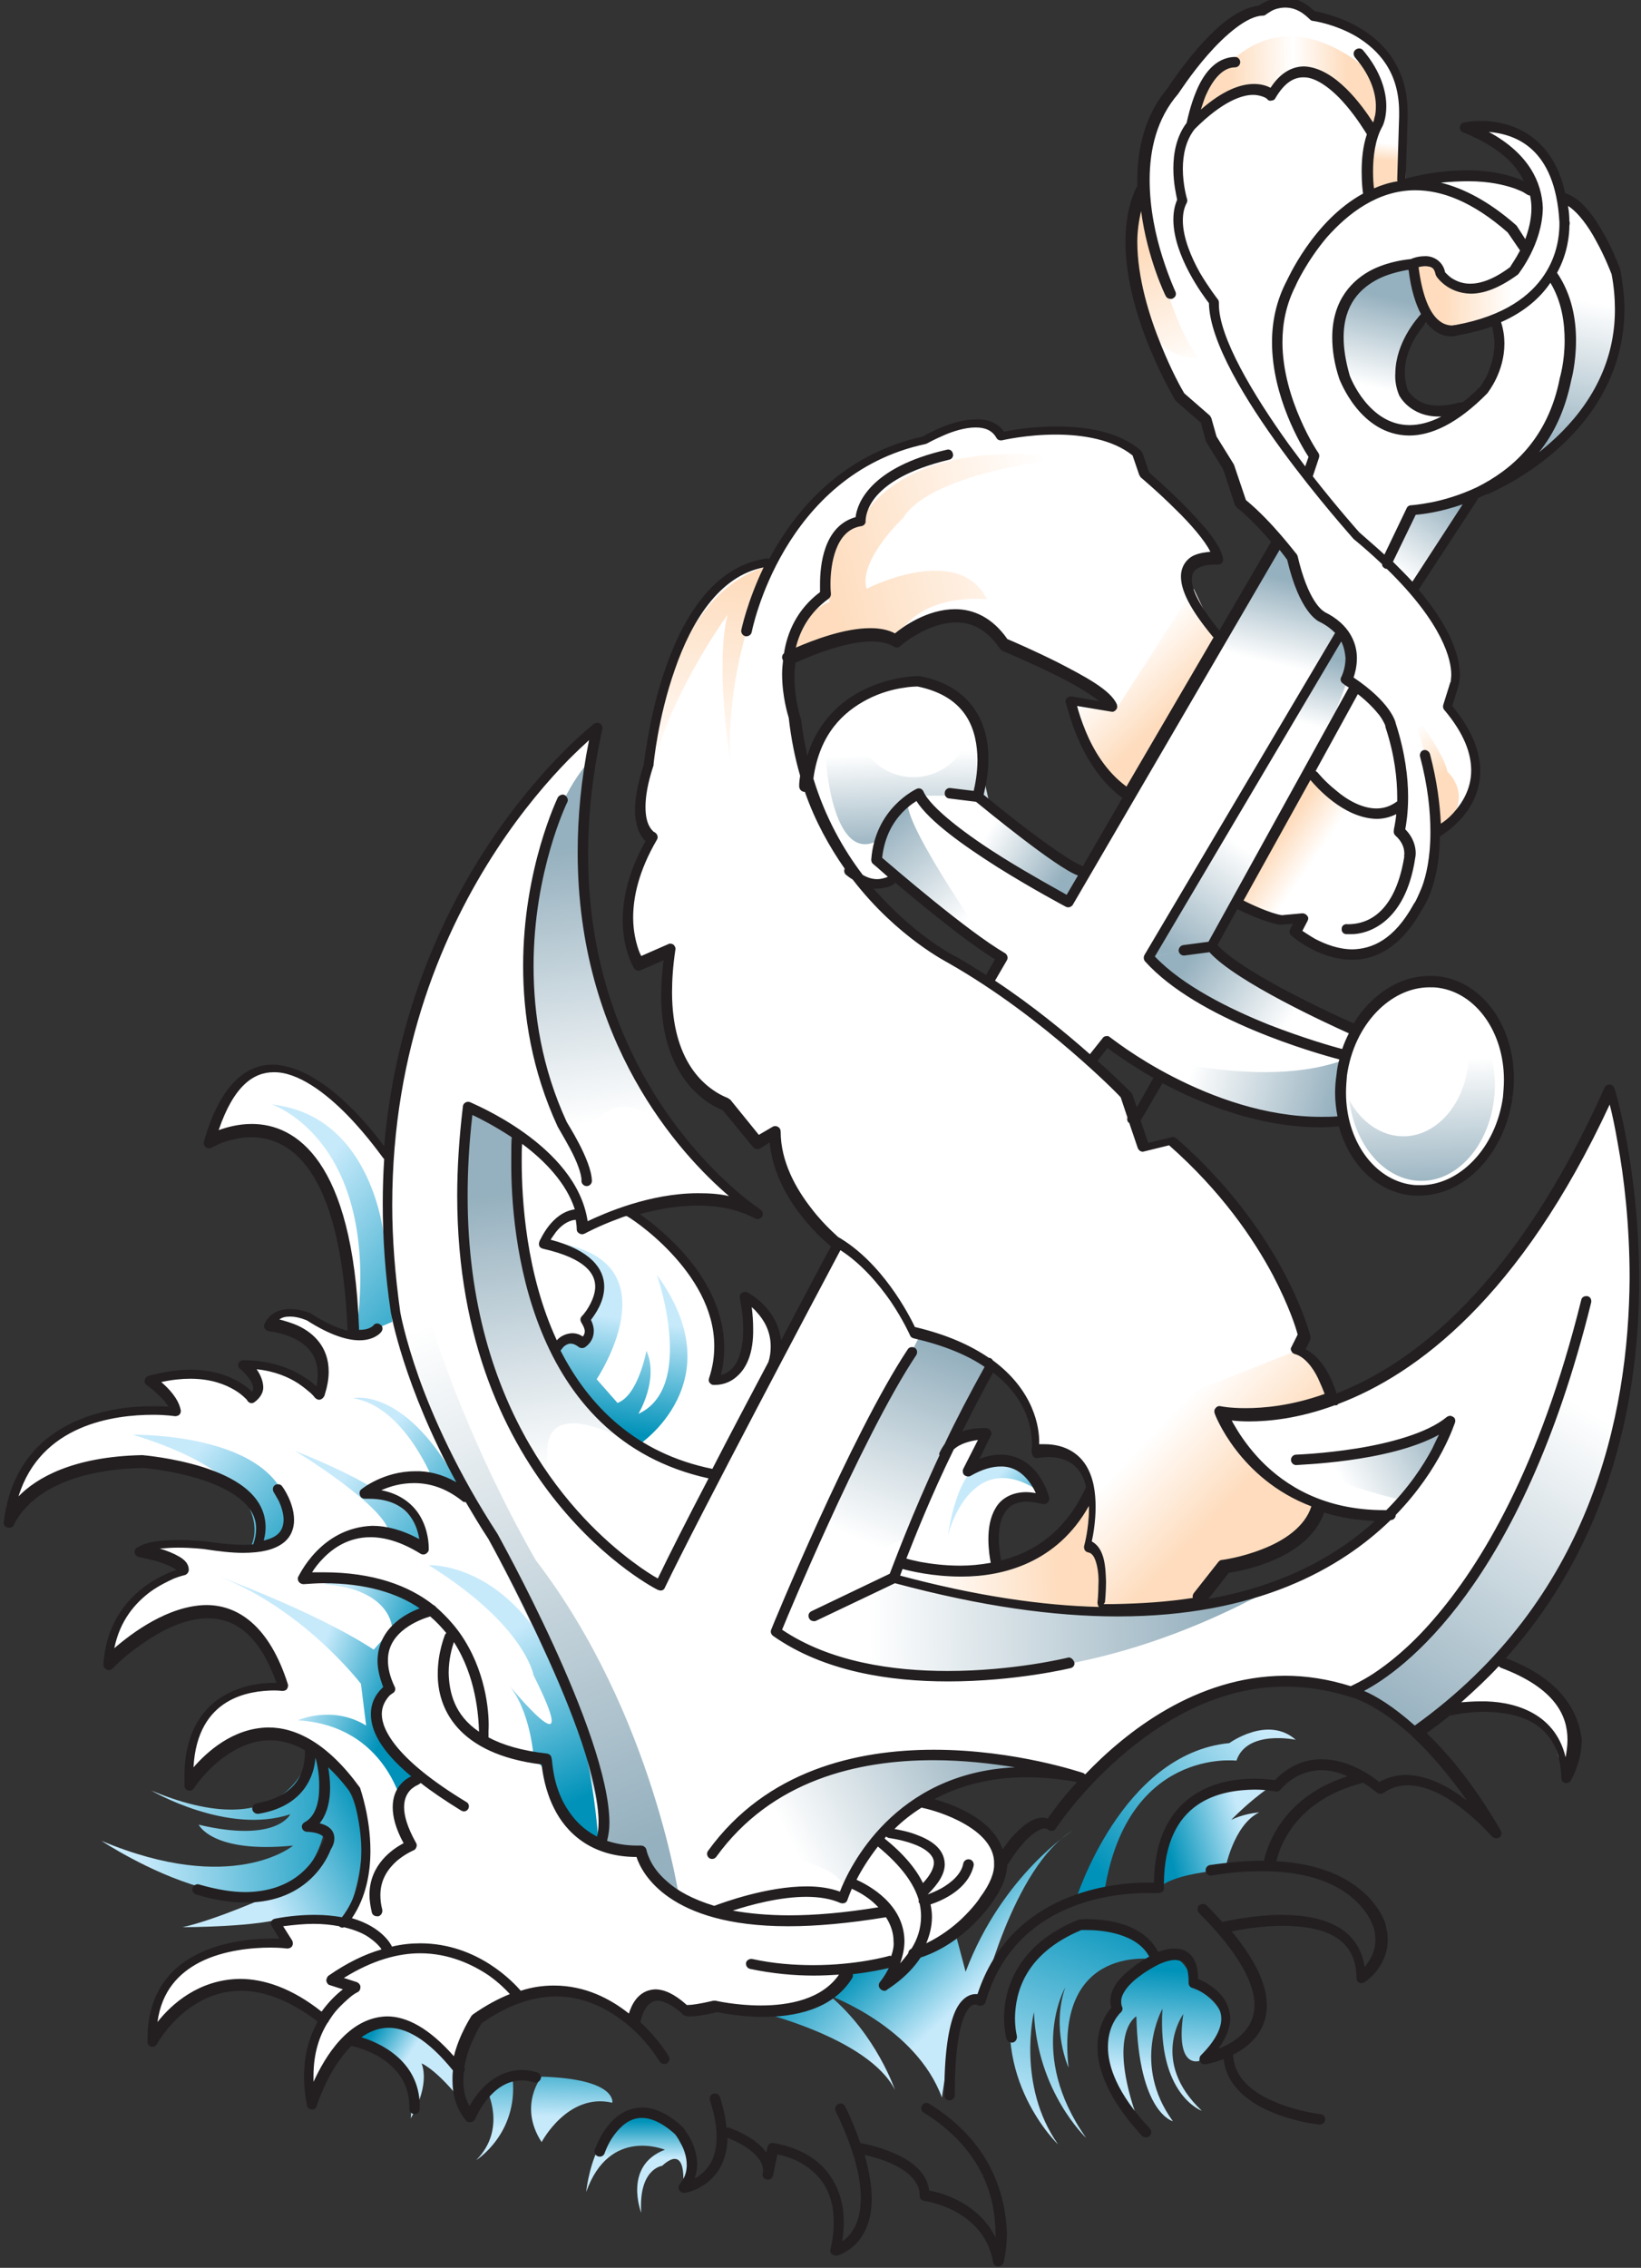 <?xml version="1.0" encoding="utf-8"?>
<!-- Generator: Adobe Illustrator 18.0.0, SVG Export Plug-In . SVG Version: 6.00 Build 0)  -->
<!DOCTYPE svg PUBLIC "-//W3C//DTD SVG 1.1//EN" "http://www.w3.org/Graphics/SVG/1.1/DTD/svg11.dtd">
<svg version="1.1" id="Lager_1" xmlns="http://www.w3.org/2000/svg" xmlns:xlink="http://www.w3.org/1999/xlink" x="0px" y="0px"
	 viewBox="0 0 346 478" enable-background="new 0 0 346 478" xml:space="preserve">
<rect x="0" y="0" width="346" height="478" fill="#333333" stroke="none"/>
<path fill="#FFFFFF" d="M316.8,350.4L316.8,350.4L316.8,350.4l-0.8-0.9l-0.8,0.9c-0.1,0.1-0.2,0.2-0.2,0.2
	c23.8-25.3,29.6-56.6,29.6-81.1c0-11.5-1.3-21.5-2.6-28.6c-0.6-3.6-1.3-6.4-1.8-8.3l-0.8-3.1l-1.3,2.9
	c-18.8,40.4-40.5,56.4-56.5,62.5l-0.2,0.1l-0.1,0.1l-0.1,0l0,0l-0.3-1c-0.3-0.9-0.7-2.1-1.4-3.5c-1.2-2.4-3-4.9-5.6-5.7l1.5-2.9
	l-0.1-0.4c-0.4-1.4-1.8-6.1-5.3-12.8c-4.1-7.7-11-17.9-22.1-27.7l-0.4-0.4l-5.9,1.5c0,0,0,0,0,0h0l-1.9-5.7l-0.3-0.2l0,0l0.1-0.3
	l-1.6-4.8l-0.2-0.2c-0.7-0.7-3.6-3.6-8-7.5l0.3,0.3l3.4-4.3c0,0,0,0,0,0l0.3,0.2h0c1.2,0.9,6.1,4.6,13.2,8.3
	c8.3,4.3,19.5,8.5,31.6,8.5h0c1.2,0,2.4-0.1,3.5-0.1l1.2-0.1l0-0.1c1.8,7.8,7.1,13.8,14.1,14.7c0.6,0.1,1.2,0.1,1.9,0.1
	c0,0,0,0,0.1,0h0c0,0,0,0,0,0c0,0,0,0,0,0h0.1h0c8.6-0.1,16.4-7.9,18.3-18.6h0l0.1-0.9c0,0,0,0,0-0.1v0c0.2-1.3,0.3-2.5,0.3-3.8
	c0-10.5-6.1-19.3-14.8-20.5c-0.7-0.1-1.3-0.1-1.9-0.1h-0.1c-6.5,0-12.6,4.5-16,11.3l0.5-1l-1-0.5c-4.1-1.8-23.7-10.9-29-16.9
	l-0.4-0.4l0,0l0.3-0.5l4.8-8.7l1.1,0.5c1.2,0.6,5.8,2.8,8.4,3.2l0.1,0l4.4-0.4l0,0l0,0l-1.5,3l0.7,0.6c0.6,0.5,1.6,1.1,2.8,1.8
	c2.2,1.2,5.2,2.4,8.4,2.4h0c0,0,0,0,0,0c4.5,0,9.6-2.3,13.8-9.9l0.1-0.1l0.1-0.1c0.1-0.1,0.2-0.2,0.3-0.4l0.5-0.7l-0.1,0
	c0.3-0.6,0.7-1.4,1.1-2.4c0.9-2.6,1.9-6.5,1.9-12c0,0,0-0.1,0-0.1l0,0.3l1.7-1.2c0.8-0.5,1.7-1.3,2.7-2.4c2-2.2,4.1-5.4,4.1-9.7l0,0
	c0-3.7-1.6-8.2-6-13.5l1.5-4.9c0,0,0,0,0-0.1l0.3-0.9l-0.1,0c0-0.3,0-0.5,0-0.9c0,0,0,0,0,0v-0.4l0,0c-0.2-3.7-2.2-11.4-13.9-22.6
	l-0.3-0.3l-0.4,0l0-0.4l0.2,0.1l0,0l0.6,0.6c1.5,1.4,2.8,2.8,4,4.1l1,1.1l0.8-1.2l12.4-19l-3.1,1.1c-0.4,0.1-0.8,0.3-1.2,0.4
	c1.6-0.5,3.4-1.2,5.2-2.1c4-1.9,8.2-4.9,11.7-9.2c0,0.1-0.1,0.1-0.1,0.2l1.5,1.6c0.8-0.6,1.6-1.3,2.5-2.1c7-6.2,14-15.6,14-28.8
	c0-2.4-0.2-5-0.8-7.7l0-0.1l0-0.1c-0.2-0.6-1.4-3.8-3.3-7.3c-1.7-3.1-3.9-6.2-6.3-7.7l-2-1.2l0.3,2.3c0,0.1,0,0.2,0,0.3
	C328,30.1,319.4,27.1,314,26.7l-0.6,2.1c6.3,3.4,9.2,7.5,10.2,11.5l-0.7-0.2c0,0-0.1,0-0.1,0c0,0,0,0-0.1,0
	c-0.1-0.1-0.3-0.2-0.6-0.4c-0.5-0.3-1.3-0.7-2.4-1.1c-2.2-0.8-5.5-1.6-10.1-1.6c-1.8,0-3.8,0.1-6,0.4l-0.1,2.2
	c-1.7-0.4-3.4-0.6-5-0.6c0,0-0.1,0-0.1,0h0c-0.9,0-1.7,0.1-2.6,0.2l0.3,0l-0.5-1.2l0.4-13.2c0-0.4,0-0.7,0-1c0-8.9-4.8-14-9.6-16.9
	c-4.3-2.5-8.2-3.3-9.4-3.4c-0.1,0-0.1,0-0.1,0c0,0,0,0-0.1,0c-2.1-2.1-4.2-2.8-5.9-2.8c-1.4,0-2.6,0.4-3.4,0.8
	c-0.8,0.4-1.3,0.8-1.3,0.8c0,0,0,0,0,0c-4.1,0.2-8.7,4.4-12.4,8.6c-3.7,4.1-6.4,8.4-6.4,8.4c-4.7,5.4-6.2,12.2-6.2,18.8h0
	c0,0,0,0,0,0c0,2.1,0.2,4.3,0.4,6.3l-2.2-0.1c-0.5,2.1-0.8,4.4-0.8,6.7c0,0,0,0.1,0,0.1v0c0,7.7,2.6,15.9,5.1,22.1
	c2.3,5.5,4.5,9.5,5,10.3l0.1,0.2l5.4,4.7l0.2,0.3l1.1,3.9l3.7,5.9l0.1,0.1l2.5,7.6l0.2,0.2c2.9,2.4,5.6,5.4,7.6,7.7l-0.8,1.4
	L225.3,190l0,0l3.7-6.3l-1.5-0.3l0,0c-4.1-1.4-19-13.6-21.1-15.3l-0.2-0.2l0,0l0.2-0.9c0.3-1.3,0.9-3.8,0.9-6.8
	c0-6.2-2.3-14.3-13.5-16.5l-0.1,0h-0.1c-0.4,0-1.6,0.1-3.3,0.4c-2.1,0.4-4.9,1.1-7.8,2.5l0.5,1l-0.5-1c-5.2,2.6-10.7,7.7-12,17.4
	l0,0.2l0.1,0.2c0.5,1.7,1.1,3.3,1.7,4.9c-0.3-0.7-0.6-1.4-0.8-2.1l-0.3-0.9l-0.9,0.1c0,0,0,0,0,0c0-0.7,0.1-1.4,0.2-2.1l0-0.2
	l-0.1-0.2c-1.1-3.7-1.9-7.7-2.4-12l0-0.1l0-0.1c-0.2-0.7-1.4-4.4-1.3-9v-0.1l0,0c0-0.8,0.1-1.7,0.1-2.6l0-0.4l-0.3-0.3l0.2-0.2l0,0
	l2-0.9c3.4-1.5,9.9-4,15.2-4c1.8,0,3.4,0.3,4.7,1l0.6,0.3l0.6-0.4c1.6-1.3,6.6-4.9,12-4.9h0.1l0,0c3.4,0,7,1.5,9.9,5.8l0.2,0.3
	l0.3,0.1c1.2,0.5,5.8,2.5,10.6,4.8c5.5,2.8,11,5.9,12,8.3h0L226,148l0.4,1.6c0.3,1.3,0.9,3.2,1.8,5.5c1.6,3.9,4.4,8.7,8.7,12l1,1.1
	l19.6-33.7l-0.7-0.6c-4.9-5.8-6.5-9.5-6.5-12l-0.3-0.1h0.3c0-1.8,1.1-2.9,2.2-3.4c1-0.5,2-0.6,2.9-0.7l1.7-0.1l-0.7-1.5
	c-1.3-2.5-4.4-6.1-7.5-9.2c-1.9-1.9-3.7-3.6-5.1-4.9c-0.7-0.6-1.3-1.1-1.7-1.5c-0.2-0.2-0.4-0.3-0.5-0.4c0,0,0,0,0,0l-0.2-0.2
	l-1.4-4.3l-0.3-0.2c-4.6-3.7-11.1-4.7-16.8-4.7c0,0,0,0-0.1,0c0,0,0,0,0,0c0,0,0,0,0,0c-3.2,0-6,0.3-8.1,0.6c-1,0.2-1.9,0.3-2.5,0.4
	c-0.3,0.1-0.5,0.1-0.7,0.1c-0.1,0-0.1,0-0.2,0c0,0,0,0,0,0l0,0h0c-1.1-2-3.1-2.8-5.3-2.8c0,0-0.1,0-0.1,0c0,0,0,0,0,0
	c-2.5,0-5.1,0.9-7.2,1.8c-1,0.4-1.9,0.9-2.6,1.2c-0.3,0.2-0.6,0.3-0.7,0.4c-0.1,0-0.1,0.1-0.2,0.1l-0.2,0.1
	c-15.4,3.3-24.8,13.4-30.3,22.7c-0.9,1.5-1.7,2.9-2.4,4.4l0.7-1.5l-2.2,0.4c-10.1,2-16,12.3-19.5,22.3c-3.4,9.7-4.4,18.7-4.5,20.2
	l0,0.2c-1.3,3.8-1.8,6.8-1.8,9.1c0,3.4,1.2,5.1,1.9,5.8v0.2l0.6,0.2c0,0,0.1,0,0.1,0l0,0c-4,6.8-5.2,12.5-5.2,16.9
	c0,3,0.6,5.4,1.1,7.1c0.2,0.6,0.4,1.1,0.6,1.5l0.5,1l6.7-3v0c-0.5,3.3-0.8,6.4-0.8,9.1c0,14.9,7.1,20.6,10.6,22.5
	c0.9,0.5,1.5,0.7,1.8,0.8l0.3,0.2l6.5,8l3.7-2.2v0c0,0,0,0,0,0v0c0,6.6,3.3,12.5,6.6,16.7l0,0c1.6,2.1,3.2,3.7,4.4,4.9
	c0.6,0.6,1.1,1,1.5,1.3c0.2,0.1,0.3,0.2,0.4,0.3l0,0.1l0.3,0.2l-0.6,1.1c-2.2,4.2-11.1,21-19.8,37.6c2.3-4.4,4.7-8.9,6.9-13.1
	l0.1-0.1l0-0.1c0.3-1.3,0.5-2.5,0.5-3.6c0-3.7-1.6-6.3-3.3-8.1c-0.4-0.4-0.8-0.8-1.1-1.1l-2.2-1.8l0.3,2.8c0.2,1.6,0.3,3,0.3,4.3
	c0,0.2,0,0.1,0,0.1c0,5-1.4,7.7-3,9.2c-1.6,1.4-3.3,1.6-4,1.6h0c-0.2,0-0.2,0-0.3,0c0,0,0,0,0,0c0.8-2.5,1.1-4.8,1.1-7.1l-0.7,0h0.7
	c0-8.3-4.7-15.4-9.4-20.3l0,0c-4.3-4.5-8.3-7.2-9.3-7.8l-0.4-0.4c4.2-1.4,9.4-2.5,14.6-2.5c2.1,0,4.2,0.2,6.3,0.6l0.9-1.9
	c-10.2-8.9-31.5-32-31.5-71.6c0-7.3,0.7-15.1,2.4-23.5l0.6-3.2l-2.4,2.2c-1.2,1-2.7,2.5-4.5,4.3c-4.2,4.2-9.7,10.6-15.3,19
	c-10,15.2-19.9,37.1-21.8,65.6l-0.3-0.3l0,0l-0.2-0.3l0,0c-0.8-1.1-3.7-5.1-7.6-9c-4.6-4.7-10.5-9.3-16.2-9.3c-0.1,0-0.1,0-0.1,0
	c-4.8,0-9.4,3.4-12.6,13l-0.8,2.2l2.2-0.8c1.6-0.6,4-1.3,6.6-1.3l0.1,0c8.4,0,20,6.7,21.4,41.9c0,0.1,0,0.1,0,0.1l0,0l-0.3,1.2
	c-2.2-0.3-5.1-1.4-9-3.9l-0.1-0.1l-0.1,0c-0.1,0-0.6-0.2-1.1-0.4c-0.7-0.2-1.6-0.4-2.6-0.4c-0.1,0-0.1,0-0.1,0
	c-0.9,0-1.9,0.2-2.8,0.8l-2.1,1.4l2.5,0.5c1.1,0.2,2.4,0.6,3.8,1.3c2.8,1.4,5.6,3.9,5.6,8.5c0,0.1,0,0.1,0,0.1
	c0,1.4-0.3,2.9-0.8,4.7c0,0,0,0,0,0h0l0,0h0c0,0,0,0-0.1-0.1l-0.3-0.3h0c-0.1-0.2-0.3-0.4-0.6-0.6c-0.6-0.6-1.6-1.5-2.9-2.3
	c-2.1-1.4-5.2-2.7-9.3-3.2l-2.5-0.3l1.5,2c0.6,0.8,1.1,1.9,1.2,2.9c0,0.8-0.4,1.7-1.4,2.3c0,0,0,0,0,0v0l0,0c0,0,0,0-0.1-0.1l0,0
	c0-0.1-0.3-0.4-0.7-0.7c-0.5-0.5-1.3-1.1-2.3-1.8c-2.1-1.3-5.3-2.6-9.9-2.6c-1.9,0-4,0.2-6.3,0.7l-2.2,0.5l1.7,1.4
	c1.5,1.2,3.4,3.2,3.8,5.3c0,0,0,0,0,0c0,0-0.1,0-0.1,0v0c-0.4,0-2.2-0.3-4.7-0.2c-8.2,0-24.5,2-29.4,18l1.8,1.1
	c3.5-3.5,10.7-8,25.3-8.4c-0.1,0,6.1,0.5,12.4,2.4c6.2,2,12.4,5.4,12.5,11.5c0,0,0,0,0,0.1v0c0,0.8-0.1,1.6-0.4,2.6l-0.4,1.7
	c-0.8,0.1-1.8,0.2-2.8,0.2c-2.2,0-4.8-0.2-7.9-0.7c-0.1,0-0.2,0-0.3,0v0l0,0c-0.6-0.1-2.9-0.3-5.5-0.3c-0.1,0-0.3,0-0.4,0
	c-1.2,0-2.4,0.1-3.6,0.2l-0.2,2.2c1.4,0.4,2.8,1,3.9,1.6c0.9,0.6,1.4,1.1,1.5,1.8l-0.9,0.2v0.1c-0.4,0.1-0.9,0.3-1.5,0.5
	c-1.4,0.6-3.3,1.5-5.2,2.9c-3.3,2.4-6.8,6.4-8,12.5l-0.6,3.2l2.5-2.2c3.6-3.2,11.2-8.8,18.7-8.8l0.1,0c6.1,0,12.1,3.9,16,15.9l0,0
	c0,0,0,0,0,0l0,0c0,0-0.1,0-0.1,0l0,0c-0.3,0-0.9-0.1-1.8-0.1c-4.9,0-17.1,1.6-17.9,17.2l-0.2,3.2l2.1-2.4c2.7-3.2,8.1-8,15-8.1
	l0.2,0c5.3,0.1,11.6,3.1,18.2,12.2l0,0c0.2,0.5,2,6,2,12.6c0,4.5-0.9,9.4-3.7,13.6l-0.9,1.3l1.5,0.4c0.2,0.1,0.4,0.1,0.6,0.2
	c-0.5-0.2-1.1-0.3-1.7-0.5l-0.3-0.1l-0.3,0.1l-0.1-0.2l-0.4-0.1c-1.6-0.3-3.4-0.5-5.5-0.5c-0.1,0-0.1,0-0.1,0
	c-1.9,0-4.1,0.2-6.5,0.5l-1.7,0.2l2.8,4.4c0,0,0,0,0,0h0l0,0c0,0-0.1,0-0.1,0l0,0c-0.3,0-1.6-0.1-3.5-0.1v0c0,0,0,0,0,0c0,0,0,0,0,0
	c-3.9,0-10.1,0.5-15.4,3.2C37,415,33,419.1,32.1,426l-0.5,3.9l2.5-3.1c2.8-3.5,8.4-8.6,16.6-8.7l0.3,0c4.7,0.1,10.2,1.9,16.5,6.6
	l0.9,0.7l0.7-0.9c0.3-0.4,0.5-0.7,0.8-1c-0.5,0.6-0.9,1.2-1.3,1.8l0,0.1l0,0.1l-0.1,0l-0.1,0.2c-1.8,2.9-3.1,6.8-3.1,11.8
	c0,0.4,0,0.9,0,1.3l2.1,0.4c2.3-5.2,7.2-13,14.5-13.1c3.7,0,8.1,2.2,13.2,8l1.4,1.6l0.5-2c0.6-2.3,1.5-4.3,2.2-5.8
	c0.4-0.7,0.7-1.3,1-1.7c0.1-0.2,0.2-0.4,0.3-0.5c0,0,0-0.1,0-0.1l0.1-0.1c2.6-1.8,5.1-3.1,7.5-4.1l1.5-0.6l0,0l0.7-0.2
	c2.4-0.7,4.6-1,6.7-1c6.2,0,11.3,2.7,15.1,5.7l1.3,1l0.4-1.6c0.5-1.6,1.5-4.2,4.5-4.3c1.4,0,3.3,0.8,5.8,2.9l0,0l0.3,0.3l0.4,0
	c0.1,0,0.1,0,0.2,0c0.9,0,2.5-0.2,5.5-0.9l0.4,0l0,0c0.9,0.2,4.8,1,9.5,1h0c0,0,0.1,0,0.1,0h0.4l0,0c5.9-0.1,12.9-1.5,16.8-7
	l1.3-1.9l-1.5,0.1c5.6-0.5,9.4-1.5,10-1.6l0,0l1.1,0.3l0.1-0.3l1.8,1.2l0.1-0.1c0.6-0.6,1.2-1.3,1.7-2.1l0.3-0.4l-0.1-0.3l0.3-0.1
	l0.2-0.3c0.3-0.5,0.6-1,0.9-1.6l-0.8,2l2.6-1.2c3.2-1.5,5.9-3.5,7.8-5.4c2.4-2.3,3.8-4.2,3.9-4.5l0,0c2.3-3.1,3.3-5.8,3.3-8.1
	l-0.4-0.1h0.4c-0.1-4.8-4.2-8-8.3-10c-3.5-1.7-7-2.5-8-2.8l-0.4-0.1c5.1-3.2,11.6-5.7,19.9-6.1l0.1-2.2c-0.5-0.1-1-0.2-1.6-0.3
	c8.8,1.4,14.9,3.4,15.3,3.6l0,0l0.8,0.8l0.8-0.8c8.5-8.9,23.1-20.5,41.3-20.5l0.3,0c4.3,0,8.7,0.7,13.2,2.2l0.4,0.1l0.4-0.2
	c0.5-0.2,1.4-0.6,2.9-1.4c-0.3,0.2-0.6,0.3-0.9,0.5l-2,1.1l2,0.9c2.2,1,5.9,3.1,10.4,7.1l0.7,0.6l0.7-0.5c3.2-2.3,6.2-4.7,8.9-7.1
	c-0.2,0.2-0.4,0.3-0.6,0.5l-2.7,2.3l3.5-0.4c1.1-0.1,2.5-0.2,3.9-0.2c0.2,0,0.3,0,0.5,0c6.1,0,14.3,2.1,16.4,11l2.1,0
	c0.3-1.2,0.5-2.5,0.5-4C331.7,361.5,328.8,354.8,316.8,350.4z M315.6,68.2c0.4,1.5,0.6,2.9,0.6,4.2c0,5.8-3.3,9.7-3.4,9.8
	c-3.1,3.1-5.9,5.1-8.5,6.5l-0.5-2.1c-0.2,0-0.4,0-0.5,0c0,0,0,0,0,0c-2.8,0-4.5-0.9-5.7-1.9c-0.6-0.5-1-1-1.3-1.3
	c-0.1-0.2-0.2-0.3-0.3-0.4c0-0.1-0.1-0.1-0.1-0.1h0c-0.6-1.5-0.8-3-0.8-4.4c0-5.9,4.2-10.7,5.1-11.6l0.5-0.6l-0.4-0.7
	c0-0.1-0.1-0.1-0.1-0.2c1.9,3.7,4.3,4.4,5.5,4.4c0,0,0,0,0,0c0.4,0,0.6,0,0.8-0.1c0.1,0,0.2,0,0.2-0.1c0,0,0,0,0,0l0.1,0
	c3.5-0.6,6.4-1.5,8.9-2.6l-0.6,0.3L315.6,68.2z M209.2,288.1l0.2,0.1c8.2,6,9.4,13.2,9.4,16.4c0,0.1,0,0.2,0,0.2c0,0.1,0,0.2,0,0.2
	v1.2l1.2-0.1c0.3,0,0.7,0,1,0h0.1l0,0c3.9,0,6.4,1.7,7.8,3.9c0.7,1.2,1.2,2.5,1.5,3.9l-1.7,3c-4.7,8.3-11.7,12-18.3,13.5l-0.2-1.1
	c-0.2-1-0.5-2.8-0.5-4.8c0-2,0.3-4.2,1.3-5.9c1-1.7,2.7-2.9,5.4-2.9c0,0,0,0,0,0c0.6,0,1.2,0.1,1.9,0.2l2,0.3l-0.9-1.9
	c-1-2.3-3.5-6.2-8.2-6.3c-0.1,0-0.2,0-0.2,0c-1.9,0-4.2,0.6-6.9,2.1l3.9-7.9l-2,0.2c-1.7,0.2-4,0.6-5.7,2.3l-0.1,0.1
	c2.4-5,5.2-10.5,8.3-16l0.5-0.9l-0.1-0.1l0.2,0l0,0L209.2,288.1z M253.6,338.4l-0.3-1.2l0,0l5.1-6.6l0.8-0.1l0,0
	c1.4-0.2,4.6-0.9,8.1-2.3c4.5-1.8,9.3-4.8,10.9-9.7l0.3-1l-1-0.4c-0.4-0.2-0.8-0.3-1.2-0.5c4.2,1.8,9.3,3,15.4,3c0.1,0,0.3,0,0.4,0
	l0.4,0l-0.3,0.3C284.3,327.6,272.1,335.2,253.6,338.4z M181.1,185.1l0.2,0.1c1.4,0.7,2.6,1,3.6,1c0.9,0,1.6-0.2,2-0.3
	c0.4-0.1,0.7-0.3,0.7-0.3l1.4-0.8l-1.2-1c-0.3-0.3-0.6-0.5-0.8-0.7c5,4.3,17.3,14.6,24.3,18.7v0l-3,5.2c-2.3-1.5-4.8-3-7.3-4.5
	c-0.1,0-10.6-5.3-19.9-17.3L181.1,185.1l-0.2-0.1c-0.4-0.3-0.8-0.5-1.2-0.9v0l0.2-0.6l-0.4-0.5c-0.2-0.2-0.3-0.5-0.5-0.7
	c0.6,0.9,1.3,1.8,1.9,2.6L181.1,185.1z"/>
<linearGradient id="SVGID_1_" gradientUnits="userSpaceOnUse" x1="129.202" y1="236.223" x2="120.92" y2="178.252">
	<stop  offset="0" style="stop-color:#FFFFFF"/>
	<stop  offset="1" style="stop-color:#95B0BE"/>
</linearGradient>
<path fill="url(#SVGID_1_)" d="M124.7,160c0,0-21,19.3-8.3,72.9l5.5,9.9c0,0,6.1-19.9,21-2.2C142.9,240.6,115.8,206.3,124.7,160z"/>
<linearGradient id="SVGID_2_" gradientUnits="userSpaceOnUse" x1="121.659" y1="309.221" x2="113.26" y2="250.426">
	<stop  offset="0" style="stop-color:#FFFFFF"/>
	<stop  offset="1" style="stop-color:#95B0BE"/>
</linearGradient>
<path fill="url(#SVGID_2_)" d="M98.7,234.5c0,0,8.3,3.3,10.5,5.5c0,0-4.4,51.3,29.3,67.4c0,0-31.5-21.5-21,8.8
	C117.5,316.2,92.6,289.7,98.7,234.5z"/>
<linearGradient id="SVGID_3_" gradientUnits="userSpaceOnUse" x1="283.271" y1="312.795" x2="304.803" y2="300.097">
	<stop  offset="0" style="stop-color:#FFFFFF"/>
	<stop  offset="1" style="stop-color:#95B0BE"/>
</linearGradient>
<path fill="url(#SVGID_3_)" d="M273.2,307.9c0,0,24.8-2.2,32-7.2c0,0-6.1,13.3-9.4,15.5C295.8,316.2,282.6,313.5,273.2,307.9z"/>
<linearGradient id="SVGID_4_" gradientUnits="userSpaceOnUse" x1="182.869" y1="325.267" x2="198.88" y2="284.411">
	<stop  offset="0" style="stop-color:#FFFFFF"/>
	<stop  offset="1" style="stop-color:#95B0BE"/>
</linearGradient>
<path fill="url(#SVGID_4_)" d="M193.7,282c0,0-22.1,42.5-26.5,53l24.3-11c0,0,14.9-33.7,17.7-35.3
	C209.1,288.6,200.3,281.4,193.7,282z"/>
<linearGradient id="SVGID_5_" gradientUnits="userSpaceOnUse" x1="183.186" y1="343.661" x2="257.167" y2="342.005">
	<stop  offset="0" style="stop-color:#FFFFFF"/>
	<stop  offset="1" style="stop-color:#95B0BE"/>
</linearGradient>
<path fill="url(#SVGID_5_)" d="M165,344.9c0,0,43.1,23.7,104.9-11c0,0-25.9,14.4-81.2,0L165,344.9z"/>
<linearGradient id="SVGID_6_" gradientUnits="userSpaceOnUse" x1="327.876" y1="292.748" x2="285.916" y2="359.552">
	<stop  offset="0" style="stop-color:#FFFFFF"/>
	<stop  offset="1" style="stop-color:#95B0BE"/>
</linearGradient>
<path fill="url(#SVGID_6_)" d="M298.6,365.9c0,0,62.9-37.5,40.9-133.1c0,0-1.7,88.9-53,123.7L298.6,365.9z"/>
<linearGradient id="SVGID_7_" gradientUnits="userSpaceOnUse" x1="168.125" y1="391.022" x2="210.637" y2="368.938">
	<stop  offset="0" style="stop-color:#FFFFFF"/>
	<stop  offset="1" style="stop-color:#95B0BE"/>
</linearGradient>
<path fill="url(#SVGID_7_)" d="M222.4,373.6c0,0-46.9-13.8-72.3,17.1c0,0,29.3-1.1,28.2,9.4C178.2,400.1,189.3,368.7,222.4,373.6z"
	/>
<linearGradient id="SVGID_8_" gradientUnits="userSpaceOnUse" x1="92.957" y1="277.823" x2="139.885" y2="387.139">
	<stop  offset="0" style="stop-color:#FFFFFF"/>
	<stop  offset="1" style="stop-color:#95B0BE"/>
</linearGradient>
<path fill="url(#SVGID_8_)" d="M143.4,401.2c0,0-5.5-39.8-30.4-72.3c0,0-36.4-61.3-27.6-102.7c0,0-13.8,37,12.1,88.3
	c0,0,32,55.2,28.7,75.1h7.7L143.4,401.2z"/>
<linearGradient id="SVGID_9_" gradientUnits="userSpaceOnUse" x1="299.531" y1="223.472" x2="300.635" y2="251.078">
	<stop  offset="0" style="stop-color:#FFFFFF"/>
	<stop  offset="1" style="stop-color:#95B0BE"/>
</linearGradient>
<path fill="url(#SVGID_9_)" d="M305.9,209.7c2.3,3.2,3.8,7.4,3.8,12.1c0,9.8-6.2,17.7-13.8,17.7c-4.7,0-8.9-3-11.4-7.6
	c1.2,9.7,7.6,17,15.2,17c8.5,0,15.5-9.1,15.5-20.4C315.1,220.1,311.3,212.9,305.9,209.7z"/>
<linearGradient id="SVGID_10_" gradientUnits="userSpaceOnUse" x1="191.002" y1="158.717" x2="191.824" y2="179.263">
	<stop  offset="0" style="stop-color:#FFFFFF"/>
	<stop  offset="1" style="stop-color:#95B0BE"/>
</linearGradient>
<path fill="url(#SVGID_10_)" d="M204.7,151.7c0,6.7-5.4,12.1-12.1,12.1c-6.7,0-12.1-5.4-12.1-12.1c0-0.9,0.1-1.8,0.3-2.6l-6.8,3.8
	c-0.1,0.7-0.1,1.4-0.1,2.1c0,9.8,2.8,27.6,11.8,21.8c2.1-6.7,8.1-9.1,8.1-9.1h12.1l2.7,1.6"/>
<linearGradient id="SVGID_11_" gradientUnits="userSpaceOnUse" x1="207.843" y1="175.964" x2="223.854" y2="185.35">
	<stop  offset="0" style="stop-color:#FFFFFF"/>
	<stop  offset="1" style="stop-color:#95B0BE"/>
</linearGradient>
<polygon fill="url(#SVGID_11_)" points="228.5,184.8 211.3,173.2 197.5,172.1 225.1,190.9 "/>
<linearGradient id="SVGID_12_" gradientUnits="userSpaceOnUse" x1="271.847" y1="215.516" x2="250.867" y2="201.713">
	<stop  offset="0" style="stop-color:#FFFFFF"/>
	<stop  offset="1" style="stop-color:#95B0BE"/>
</linearGradient>
<path fill="url(#SVGID_12_)" d="M241.7,201.9l13.8-2.8c0,0,18.8,14.4,28.2,16.6l-11.6,3.9C272.1,219.6,250,211.3,241.7,201.9z"/>
<linearGradient id="SVGID_13_" gradientUnits="userSpaceOnUse" x1="294.831" y1="82.936" x2="299.248" y2="64.165">
	<stop  offset="0" style="stop-color:#FFFFFF"/>
	<stop  offset="1" style="stop-color:#95B0BE"/>
</linearGradient>
<path fill="url(#SVGID_13_)" d="M310.7,84.9c0,0-20.4,19.3-29.3-13.3c0,0,0-14.4,16-15.5c0,0,1.1,9.4,4.4,11c0,0-11.6,8.3-3.9,18.8
	C298,86,309.6,87.6,310.7,84.9z"/>
<linearGradient id="SVGID_14_" gradientUnits="userSpaceOnUse" x1="268.854" y1="140.016" x2="272.98" y2="122.482">
	<stop  offset="0" style="stop-color:#FFFFFF"/>
	<stop  offset="1" style="stop-color:#95B0BE"/>
</linearGradient>
<path fill="url(#SVGID_14_)" d="M269.3,114.7l-12.1,21l16,12.1l9.9-14.4l-3.9-2.8l-5-5C274.3,125.7,273.7,114.1,269.3,114.7z"/>
<linearGradient id="SVGID_15_" gradientUnits="userSpaceOnUse" x1="276.396" y1="152.881" x2="279.782" y2="138.491">
	<stop  offset="0" style="stop-color:#FFFFFF"/>
	<stop  offset="1" style="stop-color:#95B0BE"/>
</linearGradient>
<path fill="url(#SVGID_15_)" d="M283.1,133.5c0,0,2.2,8.8,0.6,11l-5.5,14.4l-7.7-3.9L283.1,133.5z"/>
<linearGradient id="SVGID_16_" gradientUnits="userSpaceOnUse" x1="262.584" y1="178.842" x2="247.125" y2="200.927">
	<stop  offset="0" style="stop-color:#FFFFFF"/>
	<stop  offset="1" style="stop-color:#95B0BE"/>
</linearGradient>
<polygon fill="url(#SVGID_16_)" points="241.7,201.9 255.5,199.2 266.5,178.2 259.4,173.2 "/>
<linearGradient id="SVGID_17_" gradientUnits="userSpaceOnUse" x1="252" y1="222.536" x2="282.366" y2="231.37">
	<stop  offset="0" style="stop-color:#FFFFFF"/>
	<stop  offset="1" style="stop-color:#95B0BE"/>
</linearGradient>
<path fill="url(#SVGID_17_)" d="M283.1,223.5c0,0-2.2,10.5,0,13.8c0,0-22.1,0.6-49.7-17.1C233.4,220.2,263.2,230.6,283.1,223.5z"/>
<linearGradient id="SVGID_18_" gradientUnits="userSpaceOnUse" x1="203.634" y1="194.077" x2="186.518" y2="173.097">
	<stop  offset="0" style="stop-color:#FFFFFF"/>
	<stop  offset="1" style="stop-color:#95B0BE"/>
</linearGradient>
<path fill="url(#SVGID_18_)" d="M185.4,182.1l23.7,18.2c0,0-18.8-26.5-17.7-31.5C191.5,168.8,184.8,172.1,185.4,182.1z"/>
<linearGradient id="SVGID_19_" gradientUnits="userSpaceOnUse" x1="294.598" y1="120.559" x2="305.64" y2="104.364">
	<stop  offset="0" style="stop-color:#FFFFFF"/>
	<stop  offset="1" style="stop-color:#95B0BE"/>
</linearGradient>
<polygon fill="url(#SVGID_19_)" points="292.3,118.6 297.5,108.3 310.7,104.6 297.5,124.5 "/>
<linearGradient id="SVGID_20_" gradientUnits="userSpaceOnUse" x1="217.207" y1="447.541" x2="234.137" y2="401.166">
	<stop  offset="0" style="stop-color:#C7EAFB"/>
	<stop  offset="1" style="stop-color:#0092B9"/>
</linearGradient>
<path fill="url(#SVGID_20_)" d="M223.1,452c0,0-14.7-14-8.8-34.6c0,0,13.3-22.8,29.4-4.4c0,0-21.3-3.7-18.4,22.8
	c0,0-3.7-8.1-0.7-16.9c0,0-8.1,14,4.4,31.7c0,0-10.3-9.6-11-26.5C218,424.1,214.3,439.5,223.1,452z"/>
<linearGradient id="SVGID_21_" gradientUnits="userSpaceOnUse" x1="265.493" y1="364.08" x2="231.63" y2="394.26">
	<stop  offset="0" style="stop-color:#C7EAFB"/>
	<stop  offset="1" style="stop-color:#0092B9"/>
</linearGradient>
<path fill="url(#SVGID_21_)" d="M226.8,400.5c0,0,9.6-30.9,32.4-33.1c0,0,8.1-5.9,14-0.7c0,0-10.3-2.2-12.5,4.4
	c0,0-23.6-2.9-28,28.7L226.8,400.5z"/>
<linearGradient id="SVGID_22_" gradientUnits="userSpaceOnUse" x1="105.73" y1="344.473" x2="122.292" y2="379.254">
	<stop  offset="0" style="stop-color:#C7EAFB"/>
	<stop  offset="1" style="stop-color:#0092B9"/>
</linearGradient>
<path fill="url(#SVGID_22_)" d="M112.5,370.3c0,0-0.6-9.9-5.5-15.5c0,0,16.6,20.4,5.5-1.7c0,0-1.7-10.5-22.1-23.2
	c0,0,31.5-1.7,35.9,59.6c0,0-9.4-5.5-11.6-16.6L112.5,370.3z"/>
<linearGradient id="SVGID_23_" gradientUnits="userSpaceOnUse" x1="134.754" y1="454.795" x2="134.754" y2="447.066">
	<stop  offset="0" style="stop-color:#C7EAFB"/>
	<stop  offset="1" style="stop-color:#0092B9"/>
</linearGradient>
<path fill="url(#SVGID_23_)" d="M123.6,462c0,0,1.7-18.8,14.9-16.6c0,0,12.1,7.2,5.5,15.5c0,0,1.1-9.4-4.4-4.4c0,0-5,0.6-4.4,9.9
	c0,0-3.9-9.9,5-13.3C140.1,453.1,128.5,448.2,123.6,462z"/>
<linearGradient id="SVGID_24_" gradientUnits="userSpaceOnUse" x1="244.48" y1="436.747" x2="246.136" y2="415.215">
	<stop  offset="0" style="stop-color:#C7EAFB"/>
	<stop  offset="1" style="stop-color:#0092B9"/>
</linearGradient>
<path fill="url(#SVGID_24_)" d="M240.6,448.7c0,0-14.2-14-5.5-24.8c0,0-1.5-8.5,8.7-10.9c0,0,5.7-3.5,7.9,5.9c0,0,13.3,6.1,1.1,15.5
	c0,0-5,1.7-3.3-9.9c0,0-7.2,9.9,3.9,20.4c0,0-9.4-3.3-8.3-21.5c0,0-6.6,11.6,2.2,23.7c0,0-7.2-1.7-7.7-22.1
	C239.5,425,232.9,428.8,240.6,448.7z"/>
<linearGradient id="SVGID_25_" gradientUnits="userSpaceOnUse" x1="84.614" y1="435.923" x2="76.885" y2="430.954">
	<stop  offset="0" style="stop-color:#C7EAFB"/>
	<stop  offset="1" style="stop-color:#0092B9"/>
</linearGradient>
<path fill="url(#SVGID_25_)" d="M86.6,446.5c0,0,2.2-16-13.2-15.5c0,0,8.3-11.6,22.6,4.4c0,0-1.1,7.2,2.8,9.4c0,0-5.5-7.7-9.9-9.9
	C88.8,434.9,91,438.8,86.6,446.5z"/>
<linearGradient id="SVGID_26_" gradientUnits="userSpaceOnUse" x1="262.17" y1="384.832" x2="246.159" y2="389.249">
	<stop  offset="0" style="stop-color:#C7EAFB"/>
	<stop  offset="1" style="stop-color:#0092B9"/>
</linearGradient>
<path fill="url(#SVGID_26_)" d="M243.9,398.5c0,0,1.1-3.3,14.4-4.4c0,0,1.7-9.4,7.2-12.1c0,0-8.3,0.6-9.4,5.5c0,0,5.5-7.2,14.4-12.7
	c0,0-2.8,2.2-6.1,1.7C264.3,376.4,243.9,375.8,243.9,398.5z"/>
<linearGradient id="SVGID_27_" gradientUnits="userSpaceOnUse" x1="183.048" y1="436.37" x2="162.62" y2="418.151">
	<stop  offset="0" style="stop-color:#C7EAFB"/>
	<stop  offset="1" style="stop-color:#0092B9"/>
</linearGradient>
<path fill="url(#SVGID_27_)" d="M159.4,423.9c0,0,23.7,5.5,29.3,16.6c0,0-3.9-11.6-13.8-19.9C174.9,420.6,165,424.4,159.4,423.9z"/>
<linearGradient id="SVGID_28_" gradientUnits="userSpaceOnUse" x1="211.139" y1="414.556" x2="196.784" y2="399.097">
	<stop  offset="0" style="stop-color:#C7EAFB"/>
	<stop  offset="1" style="stop-color:#0092B9"/>
</linearGradient>
<path fill="url(#SVGID_28_)" d="M174.9,420.6c0,0,18.2,6.6,23.7,21.5c0,0,3.3-25.4,8.3-20.4c0,0,6.6-28.2,19.3-35.9
	c0,0-14.9,9.4-22.6,29.8l-2.2-8.3l-7.7,3.9l-7.2,7.2l1.7-5l-9.4,2.2L174.9,420.6z"/>
<linearGradient id="SVGID_29_" gradientUnits="userSpaceOnUse" x1="104.252" y1="448.707" x2="104.804" y2="430.488">
	<stop  offset="0" style="stop-color:#C7EAFB"/>
	<stop  offset="1" style="stop-color:#0092B9"/>
</linearGradient>
<path fill="url(#SVGID_29_)" d="M102.6,440.4c0,0,4.4,8.3-2.2,14.9c0,0,8.8-5.5,7.7-17.1L102.6,440.4z"/>
<linearGradient id="SVGID_30_" gradientUnits="userSpaceOnUse" x1="120.443" y1="446.295" x2="120.882" y2="431.8">
	<stop  offset="0" style="stop-color:#C7EAFB"/>
	<stop  offset="1" style="stop-color:#0092B9"/>
</linearGradient>
<path fill="url(#SVGID_30_)" d="M114.2,451.5c0,0,5.5-10.5,14.9-8.3c0,0,1.1-5-14.9-5.5C114.2,437.7,109.2,443.8,114.2,451.5z"/>
<linearGradient id="SVGID_31_" gradientUnits="userSpaceOnUse" x1="29.531" y1="385.666" x2="78.115" y2="382.905">
	<stop  offset="0" style="stop-color:#C7EAFB"/>
	<stop  offset="1" style="stop-color:#0092B9"/>
</linearGradient>
<path fill="url(#SVGID_31_)" d="M21.4,388c0,0,39.8,26.5,46.9-1.7l-3.3-1.1c0,0,8.3-11.6,0.6-16.6c0,0-3.3,21.5-33.7,8.8
	c0,0,16,9.4,29.3,5c0,0-2.8,6.1-19.3,2.2c0,0,2.8,6.1,19.9,4.4C61.7,389.1,49,399.6,21.4,388z"/>
<linearGradient id="SVGID_32_" gradientUnits="userSpaceOnUse" x1="54.182" y1="397.162" x2="79.579" y2="383.359">
	<stop  offset="0" style="stop-color:#C7EAFB"/>
	<stop  offset="1" style="stop-color:#0092B9"/>
</linearGradient>
<path fill="url(#SVGID_32_)" d="M38.5,406.2c0,0,16.6,0,22.1-2.2l11.6,1.7c0,0,11-20.4-3.3-34.8c0,0,0,15.5-3.9,14.4
	c0,0,13.3,2.2-8.3,14.4C56.7,399.6,45.7,404.6,38.5,406.2z"/>
<linearGradient id="SVGID_33_" gradientUnits="userSpaceOnUse" x1="66.345" y1="350.773" x2="84.013" y2="357.951">
	<stop  offset="0" style="stop-color:#C7EAFB"/>
	<stop  offset="1" style="stop-color:#0092B9"/>
</linearGradient>
<path fill="url(#SVGID_33_)" d="M84.9,380.8c0,0-3.3-17.1-22.1-18.2c0,0,7.2-3.3,14.4,1.1l-1.1-8.8c0,0-12.7-16.6-31.5-23.2
	c0,0,21.5,7.7,34.2,16l3.9-4.4c0,0,0-8.3-14.4-9.4c0,0,12.1-3.9,22.6,6.6c0,0-14.4,2.2-8.8,16c0,0-8.3,8.8,7.2,18.8
	C89.3,375.3,84.9,374.2,84.9,380.8z"/>
<linearGradient id="SVGID_34_" gradientUnits="userSpaceOnUse" x1="40.869" y1="306.203" x2="67.922" y2="329.943">
	<stop  offset="0" style="stop-color:#C7EAFB"/>
	<stop  offset="1" style="stop-color:#0092B9"/>
</linearGradient>
<path fill="url(#SVGID_34_)" d="M28,302.4c0,0,32.6-0.6,33.1,18.2c0,0-2.8,5.5-8.3,5.5C52.9,326.2,60.6,312.4,28,302.4z"/>
<linearGradient id="SVGID_35_" gradientUnits="userSpaceOnUse" x1="82.71" y1="300.344" x2="104.915" y2="319.829">
	<stop  offset="0" style="stop-color:#C7EAFB"/>
	<stop  offset="1" style="stop-color:#0092B9"/>
</linearGradient>
<path fill="url(#SVGID_35_)" d="M91.5,312.4c0,0-6.1-16-17.1-17.7c0,0,11.6-2.8,23.2,19.9L91.5,312.4z"/>
<linearGradient id="SVGID_36_" gradientUnits="userSpaceOnUse" x1="72.582" y1="311.065" x2="97.693" y2="333.101">
	<stop  offset="0" style="stop-color:#C7EAFB"/>
	<stop  offset="1" style="stop-color:#0092B9"/>
</linearGradient>
<path fill="url(#SVGID_36_)" d="M89.3,327.3c0,0,6.1-8.3-27.1-21.5c0,0,19.9,12.1,19.9,17.7L89.3,327.3z"/>
<linearGradient id="SVGID_37_" gradientUnits="userSpaceOnUse" x1="62.522" y1="251.3" x2="98.379" y2="282.767">
	<stop  offset="0" style="stop-color:#C7EAFB"/>
	<stop  offset="1" style="stop-color:#0092B9"/>
</linearGradient>
<path fill="url(#SVGID_37_)" d="M81,261c0,0-2.2-25.9-23.7-28.2c0,0,23.7,7.7,17.7,49.1l7.7-3.3L81,261z"/>
<linearGradient id="SVGID_38_" gradientUnits="userSpaceOnUse" x1="206.176" y1="315.82" x2="217.026" y2="325.341">
	<stop  offset="0" style="stop-color:#C7EAFB"/>
	<stop  offset="1" style="stop-color:#0092B9"/>
</linearGradient>
<path fill="url(#SVGID_38_)" d="M220.2,315.1c0,0-15.5-21.5-20.4,8.8C199.7,323.9,204.7,303.5,220.2,315.1z"/>
<linearGradient id="SVGID_39_" gradientUnits="userSpaceOnUse" x1="130.795" y1="277.669" x2="127.482" y2="301.411">
	<stop  offset="0" style="stop-color:#C7EAFB"/>
	<stop  offset="1" style="stop-color:#0092B9"/>
</linearGradient>
<path fill="url(#SVGID_39_)" d="M134.6,304.6c0,0,20.4-13.3,3.9-35.9c0,0,8.3,23.7-3.9,29.3c0,0,4.4-7.2,1.7-13.3
	c0,0-1.7,9.4-6.1,11l-4.4-5c0,0,16.6-24.8-8.3-28.7c0,0,13.8,3.3,5.5,16.6c0,0,2.8,4.4-2.8,3.9l-3.3,0.6
	C116.9,283.1,123,299.7,134.6,304.6z"/>
<linearGradient id="SVGID_40_" gradientUnits="userSpaceOnUse" x1="334.437" y1="63.352" x2="328.364" y2="95.374">
	<stop  offset="0" style="stop-color:#FFFFFF"/>
	<stop  offset="1" style="stop-color:#95B0BE"/>
</linearGradient>
<path fill="url(#SVGID_40_)" d="M320.7,98.1c0,0,17.7-12.7,7.7-37l12.1-1.1C340.5,60,343.8,88,320.7,98.1z"/>
<linearGradient id="SVGID_41_" gradientUnits="userSpaceOnUse" x1="223.858" y1="108.626" x2="173.616" y2="121.877">
	<stop  offset="0" style="stop-color:#FFFFFF"/>
	<stop  offset="1" style="stop-color:#FEDCBD"/>
</linearGradient>
<path fill="url(#SVGID_41_)" d="M167.2,139c0,0,1.1-9.9,7.7-12.1c0,0-2.8-14.4,6.1-16c0,0,6.6-19.3,44.2-14.4
	c0,0-28.7,2.8-34.8,12.7c0,0-9.4,8.8-7.7,14.9c0,0,19.3-9.9,25.4,2.2c0,0-15.5-1.7-19.3,9.4C188.7,135.7,182.1,130.2,167.2,139z"/>
<linearGradient id="SVGID_42_" gradientUnits="userSpaceOnUse" x1="147.493" y1="165.27" x2="151.358" y2="121.101">
	<stop  offset="0" style="stop-color:#FFFFFF"/>
	<stop  offset="1" style="stop-color:#FEDCBD"/>
</linearGradient>
<path fill="url(#SVGID_42_)" d="M162.8,119.1c0,0-9.9,18.2-8.8,41.4c0,0-3.3-19.9-0.6-30.9c0,0-17.1,23.2-17.7,43.6
	C135.7,173.2,136.8,125.2,162.8,119.1z"/>
<linearGradient id="SVGID_43_" gradientUnits="userSpaceOnUse" x1="193.981" y1="329.115" x2="223.243" y2="327.458">
	<stop  offset="0" style="stop-color:#FFFFFF"/>
	<stop  offset="1" style="stop-color:#FEDCBD"/>
</linearGradient>
<path fill="url(#SVGID_43_)" d="M230.1,314c0,0-8.3,24.8-39.8,14.9l-1.7,5c0,0,38.1,7.2,43.6,6.1c0,0,2.8-11-2.2-13.3V314z"/>
<linearGradient id="SVGID_44_" gradientUnits="userSpaceOnUse" x1="276.136" y1="182.556" x2="268.959" y2="177.588">
	<stop  offset="0" style="stop-color:#FFFFFF"/>
	<stop  offset="1" style="stop-color:#FEDCBD"/>
</linearGradient>
<path fill="url(#SVGID_44_)" d="M275.9,163.8c0,0,8.3,8.3,11.6,7.7l-13.2,22.1c0,0-9.9,1.1-13.8-3.3L275.9,163.8z"/>
<linearGradient id="SVGID_45_" gradientUnits="userSpaceOnUse" x1="295.695" y1="154.886" x2="301.769" y2="164.825">
	<stop  offset="0" style="stop-color:#FFFFFF"/>
	<stop  offset="1" style="stop-color:#FEDCBD"/>
</linearGradient>
<path fill="url(#SVGID_45_)" d="M303,176c0,0-0.6-21.5-9.4-31.5c0,0,10.5,12.7,11.6,18.2C305.2,162.7,311.8,168.3,303,176z"/>
<linearGradient id="SVGID_46_" gradientUnits="userSpaceOnUse" x1="251.129" y1="77.924" x2="240.639" y2="53.079">
	<stop  offset="0" style="stop-color:#FFFFFF"/>
	<stop  offset="1" style="stop-color:#FEDCBD"/>
</linearGradient>
<path fill="url(#SVGID_46_)" d="M241.1,41.8c0,0,4.4,24.3,11.6,33.7c0,0-8.3,0.6-11.6-8.8C241.1,66.7,236.2,46.2,241.1,41.8z"/>
<linearGradient id="SVGID_47_" gradientUnits="userSpaceOnUse" x1="259.428" y1="19.128" x2="284.272" y2="18.576">
	<stop  offset="0" style="stop-color:#FEDCBD"/>
	<stop  offset="0.538" style="stop-color:#FFFFFF"/>
	<stop  offset="1" style="stop-color:#FEDCBD"/>
</linearGradient>
<path fill="url(#SVGID_47_)" d="M251.1,25.8c0,0,11.6-32,37.5-11c0,0,3.9,8.3,0.6,14.9c0,0-11-23.2-21-9.4
	C268.2,20.3,259.9,17.5,251.1,25.8z"/>
<linearGradient id="SVGID_48_" gradientUnits="userSpaceOnUse" x1="236.489" y1="137.989" x2="247.531" y2="149.583">
	<stop  offset="0" style="stop-color:#FFFFFF"/>
	<stop  offset="1" style="stop-color:#FEDCBD"/>
</linearGradient>
<path fill="url(#SVGID_48_)" d="M238.4,167.7l18.8-32l-5.5-11.6l-16,24.8l-8.8,0.6C226.8,149.5,229.6,165.5,238.4,167.7z"/>
<linearGradient id="SVGID_49_" gradientUnits="userSpaceOnUse" x1="318.799" y1="63.463" x2="304.445" y2="63.095">
	<stop  offset="0" style="stop-color:#FFFFFF"/>
	<stop  offset="1" style="stop-color:#FEDCBD"/>
</linearGradient>
<path fill="url(#SVGID_49_)" d="M297.5,56.2c0,0,5.9-1.7,6.3,2c0,0,4.8,4.8,14.4,0.4l3.7,4.4c0,0-10.3,9.2-18,7
	C303.7,70,299.7,65.2,297.5,56.2z"/>
<linearGradient id="SVGID_50_" gradientUnits="userSpaceOnUse" x1="293.185" y1="30.279" x2="292.816" y2="33.96">
	<stop  offset="0" style="stop-color:#FFFFFF"/>
	<stop  offset="1" style="stop-color:#FEDCBD"/>
</linearGradient>
<path fill="url(#SVGID_50_)" d="M289.4,41.6l7-2.2v-8.8l-7.2-0.9C289.2,29.7,287.9,39.1,289.4,41.6z"/>
<linearGradient id="SVGID_51_" gradientUnits="userSpaceOnUse" x1="243.021" y1="302.164" x2="258.848" y2="317.254">
	<stop  offset="0" style="stop-color:#FFFFFF"/>
	<stop  offset="1" style="stop-color:#FEDCBD"/>
</linearGradient>
<path fill="url(#SVGID_51_)" d="M232.3,340l21-1.7l4.8-7c0,0,19.1-2.9,21-13.6c0,0-12.9-3.3-20.2-18.8l23.2-3.3c0,0-2.9-9.9-8.5-11
	l-54.8,21.7c0,0,14.4-5.5,11.4,20.4C230.1,326.7,235.3,332,232.3,340z"/>
<path fill="#231F20" d="M225.1,349.4L225.1,349.4c0,0-11.3,2.8-25.3,2.8c-11.6,0-24.8-1.9-34.9-8.7c1.1-2.7,4.8-11.5,9.6-22
	c5.7-12.5,12.9-27.2,18.7-35.9c0.3-0.5,0.2-1.2-0.3-1.5c-0.5-0.3-1.2-0.2-1.5,0.3c-11.9,17.9-28.8,59-28.8,59.1
	c-0.2,0.5,0,1,0.4,1.3c10.8,7.6,24.8,9.6,36.9,9.6c14.3,0,25.8-2.8,25.8-2.8c0.6-0.1,1-0.7,0.8-1.3
	C226.2,349.6,225.6,349.2,225.1,349.4z M120.2,242.1c1.3,2.4,2.5,5.4,2.4,6.8c0,0.6,0.5,1.1,1.1,1.1c0.6,0,1.1-0.5,1.1-1.1
	c-0.1-4.4-5.3-12.3-5.3-12.4c-5.3-11.5-7-22.8-7-32.9c0-20,7.1-34.5,7.1-34.5c0.3-0.5,0-1.2-0.5-1.5c-0.5-0.3-1.2,0-1.5,0.5
	c0,0.1-7.3,14.9-7.3,35.5c0,10.3,1.8,22,7.3,33.9C117.7,237.7,118.9,239.7,120.2,242.1z M317.5,349.5c22.6-25.2,28.2-56,28.1-79.9
	c0-23.2-5.1-40.1-5.2-40.2c-0.1-0.4-0.5-0.8-1-0.8c-0.5,0-0.9,0.2-1.1,0.7c-18.7,41.7-40.3,58.1-56.5,64.4c-0.7-2.3-2.6-7.3-6.5-9.3
	l0.9-1.9c0.1-0.2,0.1-0.5,0.1-0.8c0-0.1-5.3-21.7-28.3-41.8c-0.3-0.2-0.6-0.3-1-0.2l-4.9,1.2l-1.6-4.7l4.6-7.9
	c8.5,4.5,20.4,9.3,33.3,9.3c1.3,0,2.6-0.1,3.9-0.2c2.1,7.6,7.5,13.5,14.8,14.5c0.7,0.1,1.4,0.1,2.1,0.1c9.7,0,18-8.9,19.7-20.6
	l-1.1-0.2l1.1,0.1c0.2-1.3,0.3-2.6,0.3-3.9c0-10.9-6.3-20.3-15.7-21.6c-0.7-0.1-1.4-0.1-2.1-0.1c-6.4,0-12.3,4-16,10
	c-1.8-0.8-6.9-3.1-12.5-6c-6.4-3.3-13.5-7.5-16.2-10.5l4.2-7.6c0.9,0.5,6,2.9,9,3.3l0.2,0l2.5-0.2l-0.6,1.2c-0.2,0.4-0.1,1,0.3,1.3
	c0.1,0.1,5.6,5,12.7,5.1c0,0,0.1,0,0.1,0c4.9,0,10.3-2.6,14.6-10.4c0.5-0.7,3.8-5.5,3.9-15.6c1.4-0.9,8.5-5.4,8.5-13.8
	c0-3.9-1.6-8.5-5.9-13.7l1.3-4.2c0-0.1,0.3-0.9,0.3-2.3c0-3.2-1.3-9.3-8.7-18l12.3-18.8c0.1-0.2,0.2-0.4,0.2-0.5
	c0.6-0.3,1.2-0.5,1.7-0.8c0,0,0.1,0,0.1,0c0.1,0,0.3,0,0.4-0.1v0c0.1-0.1,28.6-11.5,28.7-38.9c0-2.5-0.3-5.2-0.8-8l0-0.2
	c0,0-1.3-3.7-3.4-7.5c-2.1-3.7-4.7-7.6-8.3-8.8c-2.8-13.1-12.7-15.3-17.9-15.2c-2,0-3.3,0.3-3.4,0.3c-0.5,0.1-0.8,0.5-0.9,1
	c0,0.5,0.2,0.9,0.7,1.1c7.4,3,11.1,6.6,12.8,10.3c-2.1-1-6-2.3-12-2.3c-3.5,0-7.8,0.4-12.8,1.7c0,0-0.1,0-0.1,0l0.4-12.9
	c0-0.3,0-0.7,0-1c0-9.4-5.1-14.9-10.1-17.8c-4.2-2.5-8.4-3.3-9.6-3.6c-2.2-2.1-4.5-2.9-6.5-2.8c-2.6,0-4.5,1.2-5.2,1.7
	c-4.6,0.5-9.2,4.8-12.8,8.9c-3.7,4.3-6.4,8.4-6.4,8.5c-4.8,5.6-6.4,12.7-6.4,19.4c0,0.4,0,0.9,0,1.3c-0.1,0.1-0.2,0.2-0.3,0.4
	c-1.6,3.5-2.2,7.4-2.2,11.3c0,16,10.4,33.1,10.4,33.2l0.2,0.3l5.3,4.6l1,3.7l0.1,0.3l3.6,5.8l2.5,7.6l0.4,0.5
	c2.7,2.1,5.2,4.9,7.2,7.2l-10.9,18.7c-4.5-5.5-5.9-9-5.8-10.8c0-1.5,0.6-2,1.6-2.5c1-0.5,2.3-0.6,3.1-0.6c0.4,0,0.7,0,0.7,0
	c0.3,0,0.7-0.1,0.9-0.3c0.2-0.2,0.3-0.6,0.3-0.9c-0.6-3.3-4.5-7.5-8.3-11.4c-3.2-3.2-6.4-6-7.3-6.8l-1.4-4.1l-0.3-0.5
	c-4.9-4.2-11.9-5.1-17.9-5.1c-5,0-9.3,0.7-11,1.1c-1.4-2-3.7-2.7-5.9-2.6c-4.9,0-10.2,3-11.2,3.6c-17.2,3.8-27,15.7-32.4,25.8
	c-0.2-0.1-0.3-0.1-0.5-0.1c-11.4,1.6-17.8,12.8-21.4,23.2c-3.4,9.8-4.4,19.2-4.6,20.4c-1.3,4-1.8,7-1.8,9.4c0,3.7,1.2,5.6,2.2,6.6
	c-3.7,6.6-4.8,12.2-4.8,16.6c0,6.4,2.3,10,2.4,10.2c0.3,0.5,0.9,0.6,1.4,0.4l4.8-2.1c-0.3,2.6-0.5,5-0.5,7.3
	c0,18.6,10.9,23.5,13,24.3l6.4,7.8c0.3,0.4,1,0.5,1.4,0.3l2.1-1.3c1,11.2,10.2,19.7,12.9,21.9c-1.3,2.4-5.4,10.1-10.5,19.8
	c-0.9-7-7-10-7.1-10.1c-0.4-0.2-0.8-0.1-1.2,0.1c-0.3,0.2-0.5,0.7-0.4,1.1c0.5,2.6,0.7,4.8,0.7,6.7c-0.1,7.4-2.9,9.1-4.7,9.5
	c0.5-2,0.7-3.9,0.7-5.8c-0.1-14.6-13.3-24.9-17.8-28.1c3.7-1,7.9-1.8,12.2-1.8c4.1,0,8.3,0.7,12.1,2.7c0.5,0.3,1.2,0.1,1.5-0.4
	c0.3-0.5,0.1-1.2-0.4-1.5c0,0-2.2-1.4-5.6-4.4c-10.2-9-30.7-31.8-30.7-70.4c0-8.1,0.9-16.9,3-26.4c0.1-0.5-0.1-0.9-0.5-1.2
	c-0.4-0.2-0.9-0.2-1.3,0.1c-0.1,0.1-39.1,30.2-44.2,89c-3.6-4.9-13.6-17-23.5-17.2c-5.9,0-11.2,4.6-14.5,16.2
	c-0.1,0.4,0,0.9,0.4,1.2c0.4,0.3,0.8,0.3,1.2,0.1c0,0,0.9-0.5,2.4-1.1c1.5-0.5,3.6-1.1,5.9-1.1c7.7,0,18.9,5.6,20.4,40.8
	c-1.9-0.5-4.4-1.5-7.7-3.6l-0.1-0.1c-0.1,0-2-0.9-4.4-0.9c-1.8,0-4.2,0.7-5.3,3.1c-0.2,0.3-0.2,0.7,0,1c0.2,0.3,0.5,0.5,0.9,0.6
	c0,0,2.6,0.2,5.3,1.5c2.6,1.3,5,3.4,5,7.6c0,0.8-0.1,1.6-0.3,2.5c-2.3-2.1-7.3-5.5-15.4-5.5c-0.5,0-0.9,0.3-1,0.7
	c-0.2,0.4,0,0.9,0.4,1.2c0,0,0.7,0.5,1.4,1.4c0.7,0.8,1.3,1.9,1.3,2.6c0,0.3-0.1,0.5-0.2,0.8c-1.6-1.6-5.8-4.7-13-4.7
	c-2.6,0-5.5,0.4-8.9,1.3c-0.4,0.1-0.7,0.5-0.8,0.9c-0.1,0.4,0.1,0.8,0.5,1.1c0,0,1.2,0.8,2.4,2c0.8,0.7,1.6,1.6,2.1,2.5
	c-0.8-0.1-1.9-0.1-3.1-0.1c-9.1-0.1-29,2.7-31.6,24.4c-0.1,0.6,0.3,1.1,0.9,1.2c0.6,0.1,1.1-0.2,1.3-0.7c0,0,0.2-0.6,0.9-1.6
	c2.1-3.1,8.3-9.9,26.3-10.3c0.1,0,6.1,0.5,12.1,2.4c6.2,2,11.8,5.3,11.7,10.5c0,1-0.2,2-0.6,3.2c-0.6,0.1-1.2,0.1-2,0.1
	c-2.1,0-4.7-0.2-7.9-0.7c-0.1,0-2.7-0.3-5.8-0.3c-3.1,0-6.6,0.2-8.8,1.6c-0.4,0.2-0.6,0.7-0.5,1.1c0.1,0.4,0.4,0.8,0.9,0.9
	c0,0,2.3,0.4,4.5,1.1c1.1,0.4,2.2,0.8,3,1.3c0.1,0.1,0.3,0.2,0.4,0.3c-3.9,1.3-14.5,6.2-15.4,19.9c0,0.5,0.2,0.9,0.7,1.1
	c0.4,0.2,0.9,0.1,1.2-0.2c0,0,2.5-2.7,6.4-5.3c3.8-2.7,8.9-5.3,13.7-5.3c5.4,0,10.7,3,14.5,13.6c-0.1,0-0.3,0-0.4,0
	c-2.6,0-7.3,0.4-11.5,3.2c-4.1,2.7-7.6,7.9-7.5,16.7c0,0.6,0,1.2,0,1.8c0,0.5,0.4,0.9,0.8,1c0.5,0.1,0.9-0.1,1.2-0.5
	c0,0,1.6-2.5,4.5-5.1c2.9-2.5,6.9-5,11.5-5c2.3,0,4.8,0.6,7.4,2.1c0,0.2,0,0.4,0,0.8c-0.1,2.6-0.7,8.7-10.2,10.4
	c-0.6,0.1-1,0.7-0.9,1.3c0.1,0.5,0.6,0.9,1.1,0.9c0.1,0,0.1,0,0.2,0c9.8-1.6,11.8-8.4,12-11.8c0.1,0.2,0.9,3.1,0.8,6.3
	c0,3.1-0.8,6.1-3.1,7.3c-0.4,0.2-0.7,0.8-0.5,1.2c0.1,0.5,0.6,0.8,1.1,0.8c0,0,1,0,2,0.3c1,0.3,1.5,0.7,1.5,1.1
	c0,0.2-0.1,0.7-0.5,1.3l-0.1,0.2c0,0-0.2,0.5-0.7,1.5c-1.5,2.7-5.5,8.2-15.2,8.3c-2.8,0-6-0.5-9.8-1.6c-0.6-0.2-1.2,0.2-1.4,0.7
	c-0.2,0.6,0.2,1.2,0.7,1.4c4,1.2,7.5,1.7,10.5,1.7c13.5,0,17.5-10,17.9-11.1c0.5-0.8,0.8-1.6,0.8-2.4c0-2.1-1.8-2.9-3.1-3.2
	c1.7-2.1,2.2-5,2.2-7.5c0-1.6-0.2-3.1-0.4-4.3c1.7,1.6,3.4,3.5,5.1,5.9c0.3,0.9,1.9,6.1,1.9,12.1c0,4.6-1,9.6-4.1,13.6
	c-1.7-0.3-3.5-0.5-5.7-0.5c-2.5,0-5.3,0.2-8.4,0.8c-0.4,0.1-0.7,0.3-0.8,0.6c-0.2,0.3-0.1,0.7,0.1,1l1.6,2.6c-0.4,0-0.9,0-1.5,0
	c-3.9,0-10.4,0.5-16,3.4c-5.6,2.8-10.3,8.3-10.3,17.7c0,0.2,0,0.5,0,0.7c0,0.5,0.4,0.9,0.8,1c0.1,0,0.2,0,0.2,0c0.4,0,0.8-0.2,1-0.6
	c0,0,1.5-2.8,4.5-5.6c3-2.8,7.4-5.6,13.2-5.6c4.5,0,9.9,1.7,16.2,6.5c-1.7,3-2.9,6.8-2.9,11.7c0,1.8,0.2,3.8,0.6,5.9
	c0.1,0.5,0.5,0.9,1,0.9c0,0,0,0,0.1,0c0.5,0,0.9-0.3,1-0.8c0,0,1.3-4.2,3.9-8.3c1-1.5,2.1-3,3.4-4.3c0.1,0,0.2,0.1,0.3,0.1
	c0,0,3,0.6,6,2.5c3,2,5.8,5,5.9,10c0,0.2,0,0.4,0,0.7c0,0.6,0.5,1.1,1.1,1.1c0,0,0,0,0,0c0.6,0,1.1-0.5,1.1-1.1c0-0.2,0-0.5,0-0.7
	c-0.1-9.8-9-13.4-12.3-14.4c1.7-1.2,3.6-2,5.7-2c3.6,0,8.1,2.2,13.6,9c-0.1,0.7-0.1,1.4-0.1,2.1c0,2.8,0.7,5.8,2.8,8.4
	c0.2,0.3,0.5,0.4,0.9,0.4c0.1,0,0.1,0,0.2,0c0.4-0.1,0.7-0.3,0.9-0.7c0,0,0.8-2,2.5-4.1c1.7-2.1,4.1-4,7.3-4c0.8,0,1.7,0.1,2.6,0.4
	c0.6,0.2,1.2-0.2,1.4-0.7c0.2-0.6-0.2-1.2-0.7-1.4c-1.1-0.3-2.2-0.5-3.3-0.5c-6,0.1-9.5,4.9-11,7.6c-1-1.7-1.3-3.6-1.3-5.5
	c0-0.5,0.1-1.1,0.1-1.6c0.2-0.3,0.3-0.7,0.1-1.1c0.4-2.1,1-4.1,1.8-5.7c0.8-1.8,1.6-3.2,1.9-3.6c5.9-4.1,11.1-5.6,15.7-5.6
	c6.8,0,12.2,3.4,16,6.8c3.8,3.4,5.7,6.9,5.8,6.9c0.3,0.5,1,0.7,1.5,0.4c0.5-0.3,0.7-1,0.4-1.5c0,0-2.1-3.6-6-7.2
	c0-0.1,0.1-0.2,0.1-0.3c0,0,0.2-1.1,0.8-2.2c0.6-1.1,1.4-2,2.8-2c1,0,2.6,0.6,4.9,2.5c0.2,0.3,0.4,0.5,0.7,0.6
	c0.4,0.2,0.8,0.2,1.3,0.2c1,0,2.7-0.2,5.6-0.9c1,0.2,5,1,9.7,1c6.4,0,14.6-1.4,18.8-8.2c0.1-0.2,0.2-0.5,0.1-0.8
	c3.6-0.4,6.3-1,7.6-1.3c-0.5,1-1.1,2-1.9,3c-0.3,0.4-0.3,1,0.1,1.4c0.2,0.2,0.5,0.4,0.8,0.4c0.2,0,0.4,0,0.6-0.2
	c0-0.1,4.2-2.4,7.1-6.8c9.4-3.1,14.7-11.2,14.8-11.2c2.3-3.1,3.4-5.9,3.5-8.5c0.2-0.1,0.3-0.2,0.4-0.4c0,0,1.1-1.9,2.7-3.7
	c1.5-1.9,3.7-3.5,4.8-3.4c0.3,0,0.6,0.1,0.8,0.3c0.2,0.2,0.5,0.2,0.8,0.2c0.3-0.1,0.6-0.2,0.7-0.5c0,0,4.9-7.5,13.5-15
	c8.6-7.5,20.7-15,35.1-14.9c4.3,0,8.9,0.7,13.6,2.2c0.1,0,0.9,0.2,2.4,0.9c2.2,1,5.9,3.1,10.5,7.3c0,0,0,0,0,0
	c0.1,0.1,0.2,0.2,0.3,0.3c3.4,3.2,7.2,7.5,11.3,13.3c-3.5-2.7-8-5.3-12.8-5.4c-1.9,0-3.9,0.5-5.7,1.5c-1.7-1.4-6.5-4.8-12.2-4.8
	c-3.2,0-6.7,1.2-9.8,4.4c-0.8-0.1-2.3-0.3-4.2-0.3c-3.7,0-9,0.6-13.4,3.8c-4.4,3.1-7.8,8.7-7.9,18.1c-0.4,0-0.8,0-1.3,0
	c-7.2,0-28.8,1.9-35.9,23.5c-0.1,0-0.3,0-0.4,0c-1.5,0-3.3,1.1-4.5,4.1c-1.2,3.1-2.1,8.2-2.1,17.2c0,0.6,0.5,1.1,1.1,1.1
	c0.6,0,1.1-0.5,1.1-1.1c0-8.8,0.9-13.8,1.9-16.4c1.1-2.6,2-2.7,2.4-2.7c0.2,0,0.3,0,0.4,0.1c0.1,0,0.1,0.1,0.1,0
	c0.3,0.2,0.7,0.2,1,0.1c0.3-0.1,0.6-0.4,0.7-0.7c6.1-21.2,27-23,34.1-23c0.7,0,1.3,0,1.7,0c0.4,0,0.6,0,0.6,0c0.3,0,0.6-0.1,0.9-0.3
	c0.2-0.2,0.4-0.5,0.3-0.8c0-0.3,0-0.6,0-0.8c0.1-17.8,12.1-19.8,19.1-19.9c1.3,0,2.4,0.1,3.2,0.2c0.8,0.1,1.2,0.2,1.2,0.2
	c0.4,0.1,0.8-0.1,1-0.3c2.8-3.2,5.8-4.1,8.6-4.2c2,0,3.9,0.5,5.6,1.3c-13.8,4.4-17,14.9-17.6,17.8c-0.1,0-0.3,0-0.4,0
	c-3.2,0-6.9,0.3-11,0.9c-0.6,0.1-1,0.7-0.9,1.3c0.1,0.6,0.7,1,1.3,0.9c4-0.7,7.5-0.9,10.6-0.9c10.4,0,16.2,3,19.5,6
	c1.6,1.5,2.6,2.9,3.2,4c0.6,1.1,0.7,1.7,0.8,1.7c0.3,1,0.4,2,0.4,2.8c0,2.3-1,4-1.9,5.2c-0.1,0.2-0.2,0.3-0.4,0.4
	c-0.6-4-2.8-6.8-5.7-8.4c-3.4-1.9-7.7-2.5-11.7-2.5c-5.8,0-11.1,1.2-12.6,1.5c-1-1.1-2.1-2.3-3.3-3.5c-0.4-0.4-1.1-0.4-1.6,0
	c-0.4,0.4-0.4,1.1,0,1.6c8.9,8.9,11.7,15.2,11.7,19.4c0,4.1-2.6,6.6-5.4,8.2c-0.8,0.4-1.5,0.8-2.2,1c1.7-2.4,2.5-4.5,2.5-6.4
	c-0.2-5.1-4.9-7.5-6.8-8.3c0,0,0-0.1,0-0.1c0-2.2-0.5-3.8-1.5-4.9c-1-1.1-2.3-1.4-3.5-1.4c-1.3,0-2.5,0.4-3.4,0.7
	c-3.4-6.4-11.7-6.9-15.1-6.9c-1,0-1.6,0.1-1.6,0.1l-0.3,0.1c-13.2,5.4-15.5,15.1-15.5,20.6c0,2.6,0.5,4.3,0.5,4.4
	c0.2,0.6,0.8,0.9,1.4,0.8c0.6-0.2,0.9-0.8,0.8-1.4v0c0,0-0.4-1.5-0.4-3.8c0.1-5,1.8-13.4,14-18.5c0.2,0,0.6,0,1.2,0
	c3.2,0,10.5,0.7,13.1,5.6c-0.9,0.5-2.2,1.2-3.5,2.3c-2.2,1.7-4.7,4-4.7,7.2c0,0.4,0.1,0.8,0.2,1.3c-1,1.1-2.9,3.9-2.9,8.3
	c0,4.6,2.2,10.9,9.4,18.7c0.2,0.2,0.5,0.3,0.8,0.3c0.3,0,0.5-0.1,0.8-0.3c0.4-0.4,0.5-1.1,0-1.6c-7-7.5-8.8-13.2-8.8-17.2
	c0-2.5,0.7-4.3,1.4-5.5c0.3-0.6,0.7-1,0.9-1.3c0.2-0.3,0.4-0.4,0.4-0.4c0.3-0.3,0.5-0.8,0.3-1.2c-0.2-0.4-0.2-0.8-0.2-1.1
	c-0.1-1.7,1.8-3.9,3.9-5.4c2-1.5,4.1-2.5,4.1-2.5c0,0,0,0,0,0c0,0,0,0,0,0c0,0,1.8-0.9,3.4-0.9c1.5,0.2,2.6,0.3,2.8,4
	c0,0.3,0,0.5,0,0.8c0,0.5,0.3,1,0.8,1.1c0,0,1.6,0.5,3.1,1.6c1.6,1.1,3,2.7,3,4.9c0,1.8-1,4.4-4.3,7.7c-0.3,0.3-0.4,0.9-0.2,1.3
	c0.2,0.4,0.6,0.6,1,0.6c0.1,0,0.1,0,0.2,0c0,0,1.7-0.3,3.8-1.1c0.6,5.8,5.6,9.3,10.2,11.2c5,2.1,9.9,2.6,10,2.6c0,0,0.1,0,0.1,0
	c0.5,0,1-0.4,1.1-1c0.1-0.6-0.4-1.2-1-1.2c0,0-4.7-0.5-9.4-2.5c-4.7-1.9-8.9-5.1-9-10.1c0.2-0.1,0.3-0.1,0.5-0.2
	c3.2-1.7,6.6-4.9,6.6-10.1c0-4.1-2.1-9.2-7.4-15.6c2.2-0.5,6.5-1.2,11-1.2c7.8,0.1,15.3,2.1,15.3,11c0,0.4,0.2,0.8,0.6,1
	c0.2,0.1,0.3,0.1,0.5,0.1c0.2,0,0.4-0.1,0.6-0.2c0.1-0.1,4.8-3,4.9-8.9c0-1.1-0.2-2.2-0.5-3.4c0-0.2-3.6-12.2-23-13.2
	c0.1-0.3,0.2-0.6,0.3-1.1c1.2-3.9,5.1-12,17.5-15.3c0.1,0,0.3-0.1,0.4-0.2c1.9,1.1,3,2.2,3,2.1c0.4,0.3,0.9,0.4,1.4,0.1
	c1.7-1.2,3.4-1.6,5.2-1.6c4.1,0,8.6,2.6,12,5.4c3.4,2.7,5.6,5.4,5.7,5.4c0.4,0.4,1,0.5,1.5,0.2c0.5-0.3,0.6-1,0.3-1.5
	c-5.5-9.5-10.9-16-15.6-20.5c1.7-1.2,3.4-2.5,5-3.8c0.2,0,0.3,0.1,0.5,0v0c0,0,2.9-0.7,6.7-0.7c6.9,0.1,15.9,2,16.2,14
	c0,0.5,0.3,0.9,0.8,1c0.1,0,0.2,0,0.3,0c0.4,0,0.7-0.2,0.9-0.5c0-0.1,2.3-3.7,2.3-8.7C332.8,361.1,329.5,354,317.5,349.5z
	 M239.7,233.4l-0.9-2.6l-0.2-0.4c0,0-2.7-2.8-7.2-6.8l2.1-2.7c1.5,1.1,5,3.6,9.7,6.3L239.7,233.4z M301.4,208.1
	C301.4,208.1,301.4,208.1,301.4,208.1c0.7,0,1.3,0,1.9,0.1c7.9,1.1,13.8,9.3,13.8,19.4c0,1.2-0.1,2.4-0.2,3.6h0
	c-1.5,10.9-9.3,18.7-17.5,18.6c-0.6,0-1.2,0-1.8-0.1c-7.9-1.1-13.8-9.3-13.8-19.4c0-1.2,0.1-2.4,0.2-3.6
	C285.5,215.9,293.2,208.1,301.4,208.1z M254.8,198.5l-5.3,0.7c-0.6,0.1-1,0.6-1,1.2c0.1,0.6,0.6,1,1.1,1c0,0,0.1,0,0.1,0l5.3-0.7
	c5.7,6.3,25.2,15.2,29.4,17.1c-0.5,1-1,2.1-1.4,3.3c-2-0.5-8.2-2.3-15.4-5.1c-8.5-3.4-18.3-8.3-24.1-14.4l39.3-66.4
	c0.6,1.2,0.8,2.4,0.9,3.5c0,2.3-0.9,4-0.9,4c-0.3,0.5-0.1,1.1,0.4,1.4c0.4,0.3,0.8,0.6,1.2,0.8L254.8,198.5z M286.3,146.3
	c2.3,1.8,3.6,3.3,4.5,4.4c0.6,0.8,0.9,1.4,1.1,1.8c0.2,0.4,0.2,0.5,0.2,0.5l0,0.2c2,6,2.5,11.1,2.5,14.9c0,0.3,0,0.6,0,0.8
	c-1.5,1.1-2.9,1.5-4.4,1.5c-3,0-6.2-1.8-8.5-3.8c-2.4-1.9-3.9-3.8-3.9-3.8c-0.1-0.1-0.3-0.2-0.4-0.3L286.3,146.3z M297.8,122.6
	c-1.2-1.3-2.6-2.7-4.1-4.2l4.8-9.9c1.5-0.1,5.3-0.6,9.9-2.2L297.8,122.6z M330.9,46.7c0-1.2-0.1-2.3-0.3-3.3
	c2.1,1.3,4.3,4.3,5.9,7.3c1.9,3.4,3.1,6.6,3.3,7.1c0.5,2.6,0.7,5.1,0.7,7.5c0,12.8-6.8,22-13.6,28c-0.8,0.7-1.6,1.4-2.4,2
	c3.1-3.8,5.5-8.8,6.8-15.2c0,0,1-3.5,1-8.4c0-4.2-0.8-9.5-4-14.2c2.3-4.2,2.6-8.2,2.6-9.9C331,47.1,331,46.7,330.9,46.7z
	 M313.9,27.8c5.5,0.5,14,3.2,14.9,19c0,0.1,0,0.3,0,0.8c-0.1,3.5-1.1,17.1-21.9,20.9l-0.2,0c0,0-0.2,0.1-0.7,0.1
	c-1.4-0.1-5.4-0.7-6.9-12.3c0.4-0.1,0.9-0.2,1.5-0.2c1.1,0.1,1.8,0.2,2.1,1.8l0.2,0.4c0.1,0.1,2.3,3.5,7.2,3.6c2.7,0,5.9-1.1,9.9-4
	l0.2-0.2c0-0.1,5-6.2,5.1-13.9C325.1,38.5,322.4,32.4,313.9,27.8z M295,83.3c0.1,0.2,2.3,4.5,8.4,4.5c0.2,0,0.4,0,0.5,0
	c-2.5,1.3-4.8,1.8-6.7,1.8c-4.3,0-7.4-2.5-9.5-5.1c-2.1-2.6-3.1-5.3-3.1-5.3c-0.9-3.1-1.3-5.8-1.3-8.1c0-7,3.6-10.4,7.3-12.3
	c1.8-0.9,3.7-1.4,5.1-1.7c0.5-0.1,0.9-0.2,1.3-0.2c0.5,4.2,1.5,7.2,2.6,9.3c-0.9,1-5.3,6-5.4,12.4C294.1,80,294.3,81.6,295,83.3z
	 M303.3,85.5c-2.5,0-4-0.8-5-1.6c-0.5-0.4-0.8-0.8-1.1-1.1c-0.2-0.3-0.3-0.4-0.3-0.4c-0.5-1.3-0.7-2.6-0.7-3.9c0-3,1.2-5.8,2.5-7.8
	c0.8-1.3,1.5-2.1,2-2.7c1.8,2.2,3.7,2.9,5.2,2.9c0,0,0.1,0,0.1,0c0.6,0,1.1-0.1,1.3-0.2c2.7-0.5,5.2-1.1,7.3-1.9
	c0.3,1.3,0.5,2.5,0.5,3.6c0,2.7-0.8,4.9-1.5,6.6c-0.8,1.6-1.5,2.5-1.5,2.5c-1.3,1.3-2.5,2.4-3.7,3.3c-0.2,0-0.4,0-0.5,0
	C306.1,85.3,304.6,85.5,303.3,85.5z M309.6,38.2c4.5,0,7.6,0.8,9.7,1.5c1,0.4,1.8,0.7,2.2,1c0.5,0.3,0.6,0.4,0.7,0.4
	c0.1,0.1,0.3,0.1,0.4,0.1c0.2,0.9,0.3,1.8,0.3,2.7c0,2.3-0.6,4.6-1.3,6.5l-1.8-2.8l-0.2-0.2c-5.7-5-11-7.7-15.8-8.9
	C305.9,38.3,307.8,38.2,309.6,38.2z M298.4,40.1c5.5,0,12,2.3,19.5,8.9l2.6,3.8c-1,1.9-1.9,3.1-2.1,3.5c-3.6,2.7-6.4,3.5-8.4,3.5
	c-1.9,0-3.2-0.7-4.1-1.3c-0.4-0.3-0.8-0.7-1-0.9c-0.1-0.1-0.1-0.1-0.2-0.2c-0.5-2.5-2.7-3.5-4.3-3.4c-1.4,0-2.5,0.4-2.9,0.6
	c-0.8,0.1-4.4,0.4-8.1,2.2c-4.2,2.1-8.5,6.4-8.5,14.3c0,2.6,0.4,5.5,1.5,8.8c0.1,0.1,4.3,11.8,14.7,11.9c4.6,0,10.1-2.4,16.5-8.9
	c0.1-0.2,3.6-4.4,3.6-10.5c0-1.4-0.2-2.9-0.7-4.5c5-2.2,8.3-5.2,10.4-8.3c2.4,4,3,8.4,3,12.2c0,4.5-1,7.8-1,7.8
	c-2.5,13-10.3,19.5-17.5,23.1c-3.6,1.7-7.1,2.7-9.7,3.2c-2.6,0.5-4.2,0.6-4.2,0.6c-0.4,0-0.8,0.3-0.9,0.6l-4.7,9.8
	c-1.6-1.5-3.4-3-5.3-4.7c0,0-4.4-4.9-9.8-11.8l1.3-3.9c0.1-0.3,0.1-0.7-0.1-1c0,0-1.9-2.7-3.8-7.1c-1.9-4.3-3.8-10.2-3.8-16.3
	c0-4,0.8-8,2.8-11.9c0-0.1,2.3-5.1,6.5-10.1C284.2,45,290.5,40.1,298.4,40.1z M256.7,63c0,0-1.8-2.3-3.7-5.5
	c-1.8-3.2-3.6-7.4-3.6-11c0-1.3,0.2-2.6,0.8-3.7c0.1-0.2,0.2-0.5,0.1-0.8c0,0-0.9-2.9-0.9-6.4c0-2.9,0.6-6,2.5-8.4
	c5.9-5.9,10-7.2,12.3-7.2c1.1,0,1.9,0.3,2.4,0.5c0.2,0.1,0.4,0.2,0.5,0.3c0.1,0.1,0.1,0.1,0.1,0.1c0.2,0.3,0.6,0.4,0.9,0.3
	c0.3,0,0.7-0.2,0.8-0.5c2-3.4,4-4.4,5.9-4.4c2.9-0.1,6.5,2.9,9.1,6c2.3,2.7,3.9,5.4,4.3,6c-0.9,2.7-1.1,5.5-1.1,7.9
	c0,2.3,0.2,4,0.3,4.6c-10.6,5.8-16,18.3-16.1,18.4c-2.2,4.2-3.1,8.6-3.1,12.9c0,11.6,6.2,21.9,7.7,24.2l-0.7,2
	c-1.1-1.5-2.3-3.1-3.5-4.7C264.3,83.3,256.9,71,257,64c0-0.1,0-0.2,0-0.2C257,63.5,256.9,63.2,256.7,63z M262.7,105.4l-2.5-7.4
	l-0.1-0.2l-3.6-5.8l-1.1-3.9l-0.3-0.5l-5.4-4.7c-0.5-0.8-2.7-4.7-4.9-10.2c-2.5-6.1-5-14.2-5-21.7c0-2.2,0.3-4.4,0.8-6.5
	c1.3,9.9,5.1,17.8,5.2,17.9c0.2,0.4,0.6,0.6,1,0.6c0.2,0,0.3,0,0.5-0.1c0.6-0.3,0.8-0.9,0.5-1.5c0,0-1.3-2.8-2.7-7.2
	c-1.4-4.4-2.7-10.2-2.7-16.3c0-6.4,1.5-12.9,6-18.1c0.1-0.1,2.7-4.2,6.3-8.3c3.6-4.1,8.3-8.2,11.6-8.2c0.2,0,0.5-0.1,0.7-0.3
	c0,0,0.4-0.3,1.1-0.7c0.7-0.4,1.8-0.7,2.9-0.7c1.5,0,3.2,0.5,5.2,2.5c0.2,0.2,0.4,0.3,0.6,0.3c0,0,4.6,0.6,9.2,3.3
	c4.6,2.8,9,7.4,9,15.9c0,0.3,0,0.6,0,1l-0.4,13.2c0,0.1,0,0.3,0.1,0.4c-1.8,0.3-3.4,0.8-5,1.5c-0.1-0.8-0.2-2-0.2-3.6
	c0-2.9,0.4-6.7,2-9.5c0.1-0.2,0.8-1.7,0.8-4.2c0-2.9-1-7.2-4.9-11.8c-0.4-0.5-1.1-0.5-1.6-0.1c-0.5,0.4-0.5,1.1-0.1,1.6
	c3.6,4.2,4.4,7.9,4.4,10.3c0,1-0.1,1.9-0.3,2.4c-0.1,0.6-0.2,0.8-0.2,0.8c0,0.1-0.1,0.1-0.1,0.2c-2.2-3.4-7.9-11.5-14.5-11.8
	c-2.6,0-5.1,1.4-7.1,4.5c-0.8-0.4-1.9-0.8-3.5-0.8c-2.7,0-6.4,1.2-11.2,5.4c0.3-0.9,0.6-1.9,1-2.9c1.4-3.2,3.5-6,6.2-6
	c0.6,0,1.1-0.5,1.1-1.1c0-0.6-0.5-1.1-1.1-1.1c-4.3,0.1-6.8,3.9-8.2,7.3c-1.2,2.9-1.8,5.7-2,6.6c-2.2,2.9-2.8,6.5-2.8,9.6
	c0,3.1,0.6,5.6,0.8,6.6c-0.6,1.4-0.8,2.8-0.8,4.3c0.1,7.6,6.2,15.8,7.5,17.5c0.3,16.3,30.4,49.5,30.5,49.7c2.2,1.8,4.2,3.6,6,5.3
	c0,0.4,0.2,0.7,0.6,0.9c0.1,0.1,0.3,0.1,0.4,0.1c12,11.7,13.6,19.3,13.6,22.3c0,0.6-0.1,1-0.1,1.3c0,0.3-0.1,0.3-0.1,0.3l-1.5,4.8
	c-0.1,0.4,0,0.8,0.2,1c4.3,5.1,5.7,9.3,5.7,12.8c0,3.9-1.9,6.9-3.8,9c-0.9,1-1.8,1.7-2.6,2.2c-0.2-4.1-0.8-9-2.3-14.7
	c-0.2-0.6-0.8-0.9-1.3-0.8c-0.6,0.1-0.9,0.8-0.8,1.3c1.7,6.4,2.2,11.7,2.2,16c0,5.4-0.9,9.2-1.8,11.6c-0.5,1.2-0.9,2.1-1.2,2.7
	c-0.3,0.6-0.5,0.8-0.5,0.8l-0.1,0.2c-4.1,7.4-8.7,9.3-12.8,9.4c-3,0-5.8-1.1-7.9-2.2c-1.2-0.7-2.1-1.3-2.7-1.7l1.1-2.1
	c0.2-0.4,0.2-0.8-0.1-1.1c-0.2-0.3-0.6-0.5-1-0.5l-4.3,0.4c-2.3-0.3-7-2.5-8.1-3.1l14.1-25.4c1.2,1.4,6.9,8,13.9,8.2c0,0,0,0,0,0
	c1.4,0,2.8-0.3,4.2-1c-0.2,2.2-0.6,3.4-0.5,3.4c-0.1,0.4,0,0.8,0.3,1.1c1.7,1.5,1.9,3,1.9,3.8c0,0.4-0.1,0.6,0,0.6
	c-2.2,13.7-9.5,14.2-11.5,14.3c-0.4,0-0.5,0-0.5,0c-0.6-0.1-1.2,0.3-1.2,0.9c-0.1,0.6,0.3,1.2,1,1.2c0,0,0.3,0,0.8,0
	c0.1,0,0.2,0,0.3,0c3,0,11.3-2,13.4-16.1c0,0,0.1-0.4,0.1-1c0-1.2-0.4-3.2-2.2-5c0.2-1.1,0.6-3.5,0.6-6.8c0-4-0.6-9.3-2.6-15.5
	c-0.1-0.6-1.3-4.6-8.9-9.7c0.3-0.9,0.7-2.3,0.7-4.1c0-3.1-1.5-7.1-6.8-9.7c-0.1,0-0.1-0.1-0.1-0.1c-0.4-0.2-3.4-2.2-5.6-11.7
	l-0.2-0.4C273.3,116.8,268.3,110,262.7,105.4z M269.8,115.9c0.8,1,1.4,1.8,1.6,2.1c2.6,11,6.4,12.9,6.9,13.1
	c1.4,0.7,2.4,1.5,3.2,2.3l-40.2,67.9c-0.2,0.4-0.2,0.9,0.1,1.3c11.1,12.4,36.4,19.5,41,20.7c-0.3,1-0.5,2.1-0.6,3.2
	c-0.2,1.3-0.3,2.6-0.3,3.9c0,1.7,0.2,3.3,0.5,4.9c-1.2,0.1-2.3,0.1-3.5,0.1c-11.8,0-22.9-4.2-31.1-8.4c-8.2-4.2-13.3-8.4-13.4-8.4
	c-0.2-0.2-0.5-0.3-0.8-0.2c-0.3,0-0.6,0.2-0.7,0.4l-2.7,3.4c-5.1-4.5-12-10.2-20-15.5l2.5-4.3c0.3-0.5,0.1-1.2-0.4-1.5
	c-7.9-4.6-23.2-17.8-25.9-20.1c0.5-4.6,2.4-7.6,4.3-9.6c1-1,2-1.8,2.7-2.2c0.1-0.1,0.2-0.1,0.2-0.2c2.8,4.4,10.1,9.5,17,13.9
	c7.5,4.7,14.5,8.4,14.5,8.4c0.5,0.3,1.2,0.1,1.5-0.4L269.8,115.9z M236.4,168c0.1,0.1,0.2,0.1,0.3,0.1l-8.4,14.5
	c-0.1-0.1-0.3-0.2-0.5-0.3c-1.8-0.6-7.3-4.5-12-8.1c-3.8-2.9-7.2-5.7-8.4-6.7c0.3-1.3,1-4.1,1-7.4c0.1-6.5-2.6-15.3-14.5-17.6
	c-0.1,0-0.2,0-0.3,0c-0.1,0-5.8,0-11.7,3c-4.6,2.3-9.4,6.5-11.7,13.8c-0.5-2.5-1-5-1.3-7.7l-0.1-0.3c0,0-1.3-3.8-1.3-8.7
	c0-0.9,0.1-1.9,0.2-2.9c2.6-1.2,10.3-4.5,16.1-4.5c1.9,0,3.6,0.4,4.7,1.1c0.4,0.3,1,0.2,1.3-0.1c0,0,1.4-1.3,3.6-2.5
	c2.2-1.3,5.2-2.5,8.2-2.5c3.2,0,6.4,1.3,9.3,5.6l0.5,0.4c0,0,5.3,2.2,10.8,4.9c3.7,1.8,7.5,4,9.6,5.7l-5.8-1c-0.4-0.1-0.7,0.1-1,0.3
	c-0.3,0.3-0.4,0.6-0.3,1C225,148.3,227.2,161,236.4,168z M182.9,147.4c2.7-1.4,5.4-2.1,7.4-2.4c1.7-0.3,2.9-0.3,3.2-0.3
	c10.6,2.2,12.5,9.4,12.6,15.4c0,2.9-0.5,5.3-0.8,6.6l-4.9-0.6c-0.6-0.1-1.2,0.4-1.2,1c-0.1,0.6,0.4,1.2,1,1.2h0l5.6,0.7
	c2.1,1.7,16.8,13.8,21.4,15.5c0,0,0.1,0,0.1,0l-2.4,4.1c-2.1-1.2-7.6-4.2-13.4-7.8c-7.4-4.6-15.3-10.5-16.8-14
	c-0.3-0.6-0.9-0.8-1.5-0.5c-0.1,0.1-8.7,4-9.5,14.9c0,0.3,0.1,0.7,0.4,0.9c0,0,1.2,1,3.1,2.7c0,0-0.2,0.1-0.5,0.2
	c-0.4,0.1-1,0.3-1.7,0.3c-0.9,0-1.9-0.2-3.1-0.9c-4.1-5.4-7.9-12.1-10.4-20.3C172.8,154.6,177.9,150,182.9,147.4z M184.9,187.3
	C184.9,187.3,185,187.3,184.9,187.3c2,0,3.3-0.8,3.4-0.8c0.2-0.1,0.3-0.3,0.4-0.5c5.6,4.7,14.9,12.4,21.1,16.2l-1.9,3.3
	c-2.1-1.3-4.2-2.7-6.4-3.9c-0.1,0-1.8-0.9-4.6-2.8c-3.3-2.3-8-6.1-12.7-11.5C184.5,187.3,184.7,187.3,184.9,187.3z M171,254.6
	c-3.2-4.1-6.4-9.8-6.4-16.1c0-0.4-0.2-0.8-0.6-1c-0.3-0.2-0.8-0.2-1.1,0l-2.9,1.7l-6-7.4l-0.6-0.4c0,0-0.6-0.2-1.7-0.8
	c-3.2-1.8-10-6.9-10-21.5c0-2.6,0.2-5.6,0.7-8.9c0.1-0.4-0.1-0.8-0.4-1.1c-0.3-0.2-0.8-0.3-1.1-0.1l-5.7,2.5
	c-0.2-0.4-0.4-0.8-0.6-1.4c-0.5-1.5-1.1-3.8-1.1-6.7c0-4.2,1.1-9.7,5-16.4c0.2-0.3,0.2-0.6,0.1-0.9c-0.1-0.3-0.3-0.5-0.6-0.7
	c0,0,0,0-0.2-0.1c-0.4-0.4-1.7-1.5-1.7-5.2c0-2.1,0.4-4.9,1.7-8.8l0-0.2c0,0,0.9-9.8,4.5-20c3.4-9.9,9.3-19.7,18.7-21.5
	c-3.5,7.3-4.7,13.2-4.7,13.2c-0.1,0.6,0.3,1.2,0.9,1.3c0.6,0.1,1.2-0.3,1.3-0.9h0c0,0,1.6-8.3,7-17.4c5.4-9.1,14.6-19,29.6-22.2
	l0.3-0.1c0,0,1.4-0.8,3.5-1.7c2-0.9,4.6-1.7,6.8-1.7c2,0,3.5,0.6,4.4,2.2c0.2,0.4,0.7,0.6,1.2,0.5c0,0,5.1-1.2,11.3-1.2
	c5.6,0,12,1,16.2,4.4l1.4,4.1l0.3,0.5c0,0,3.7,3.1,7.4,6.8c3.1,3,6.2,6.6,7.3,8.9c-0.9,0.1-2.1,0.2-3.3,0.7
	c-1.5,0.6-2.9,2.2-2.9,4.5c0,2.9,1.8,6.8,6.8,12.8c0,0,0,0,0.1,0l-18.4,31.5c0,0,0,0-0.1-0.1c-4.2-3.1-6.9-7.7-8.5-11.6
	c-0.9-2.2-1.5-4.1-1.8-5.3l7.2,1.2c0.4,0.1,0.8-0.1,1-0.4c0.3-0.3,0.3-0.7,0.2-1.1c-1.3-3.1-6.9-6-12.5-8.9
	c-4.8-2.4-9.4-4.4-10.6-4.9c-3.2-4.6-7.2-6.3-11-6.3c-5.9,0-11,3.7-12.7,5.1c-1.5-0.8-3.3-1.1-5.2-1.1c-5.6,0-12.2,2.6-15.7,4.1
	c0.9-3.7,2.9-7.4,6.9-10.3c0.3-0.2,0.5-0.6,0.5-1c0,0-0.1-0.8-0.1-2.1c0-4,1-11.4,6.5-12.2c0.6-0.1,1-0.6,0.9-1.2v0
	c0.1-0.8,0.1-8.6,17.6-12.8c0.6-0.1,1-0.7,0.8-1.3c-0.1-0.6-0.7-1-1.3-0.8c-16.2,3.7-18.9,11.4-19.2,14.2
	c-6.8,1.9-7.5,10.3-7.5,14.1c0,0.7,0,1.3,0,1.7c-4.8,3.6-6.9,8.4-7.6,12.9c-0.4,0.3-0.5,0.9-0.3,1.3c0,0.1,0.1,0.1,0.1,0.2
	c-0.1,0.9-0.2,1.9-0.2,2.8c0,4.8,1.2,8.6,1.4,9.3c0.5,4.4,1.3,8.4,2.4,12.2c-0.1,0.7-0.2,1.4-0.2,2.2c0,0.6,0.4,1.1,1,1.2
	c0.1,0,0.2,0,0.2,0c2.2,6.3,5.2,11.6,8.4,16.2c-0.2,0.4-0.1,1,0.3,1.3c0.5,0.4,0.9,0.7,1.4,1c9.4,12.2,20.1,17.5,20.2,17.6
	c10.2,5.8,19.3,12.9,25.9,18.6c5.8,5,9.6,8.8,10.4,9.7l1.4,4.2c-0.1,0.5,0,1,0.4,1.2l1.8,5.3c0.2,0.5,0.8,0.9,1.3,0.7l5.3-1.3
	c11,9.7,17.8,19.7,21.9,27.4c3.4,6.5,4.9,11.2,5.2,12.5l-1.3,2.6c-0.2,0.3-0.2,0.6,0,0.9c0.1,0.3,0.4,0.5,0.7,0.6
	c2,0.5,3.8,2.8,4.9,5.1c0.6,1.3,1.1,2.5,1.4,3.3c-7,2.5-12.8,3-16.7,3c-3.4,0-5.2-0.4-5.2-0.4c-0.4-0.1-0.8,0-1.1,0.4
	c-0.3,0.3-0.3,0.7-0.2,1.1c0,0.1,5.1,13.8,20.4,19.6c-1.4,4.4-5.9,7.3-10.3,9c-4.5,1.8-8.6,2.3-8.6,2.3c-0.3,0-0.5,0.2-0.7,0.4
	l-5.2,6.6c-0.2,0.3-0.3,0.6-0.2,1c-5.1,0.8-10.7,1.2-16.8,1.3c-0.7,0-1.3,0-2,0c0.2-0.2,0.3-0.4,0.3-0.6c0,0,0.2-1.8,0.2-4.1
	c-0.1-2.9-0.2-7-3-8.5c0.3-1.4,0.8-4.2,0.8-7.3c0-2.9-0.4-6.1-2-8.7c-1.6-2.6-4.5-4.5-8.8-4.5c-0.3,0-0.7,0-1.1,0c0-0.1,0-0.1,0-0.2
	c0.1-3.3-1.1-11.1-9.8-17.5c-0.1-0.2-0.2-0.3-0.4-0.4c-0.1-0.1-0.3-0.1-0.4-0.1c-3.8-2.6-8.8-4.9-15.6-6.5
	c-1.2-2.5-6.9-13.7-16.4-19.1C177.3,261.1,174.1,258.7,171,254.6z M279.2,318.8c3.1,1,6.7,1.6,10.7,1.8
	c-7.6,6.9-18.7,13.5-35.1,16.4l4.3-5.5C261.8,331.1,275.8,328.6,279.2,318.8z M217.9,307c0.2,0.3,0.6,0.4,0.9,0.3
	c0.8-0.1,1.5-0.2,2.1-0.2c5.1,0,7.3,2.8,8.1,6.3c-4.3,9.5-11.1,13.8-17.9,15.5c-0.2-0.9-0.5-2.7-0.5-4.6c0-1.9,0.3-4,1.2-5.4
	c0.9-1.4,2.1-2.3,4.6-2.4c1,0,2.1,0.2,3.4,0.5c0.4,0.1,0.8,0,1.1-0.3c0.3-0.3,0.4-0.7,0.3-1.1c0,0-2.1-8.9-10.2-9
	c-1.4,0-2.9,0.3-4.5,0.9l2.4-4.9c0.2-0.3,0.2-0.7,0-1c-0.2-0.3-0.5-0.5-0.9-0.6c0,0-0.3,0-0.7,0c-0.9,0-2.7,0.1-4.4,0.7
	c2-4,4.1-8.1,6.5-12.4c7.5,5.8,8.2,12.4,8.2,15.2c0,0.8-0.1,1.3-0.1,1.3C217.6,306.5,217.7,306.8,217.9,307z M206.2,303.5l-3.1,6.1
	c-0.2,0.4-0.1,1,0.2,1.3c0.4,0.3,0.9,0.4,1.3,0.2c2.6-1.5,4.7-2,6.4-2c4.1-0.1,6.4,3.4,7.4,5.6c-0.7-0.1-1.4-0.2-2-0.2
	c-3.1,0-5.4,1.4-6.5,3.4c-1.2,2-1.5,4.4-1.5,6.5c0,2.2,0.3,4,0.5,5c-2.2,0.4-4.4,0.6-6.4,0.6c-3.4,0-6.3-0.4-8.5-0.8
	c-1.4-0.3-2.3-0.5-2.9-0.7c1.9-4.8,5.2-13.2,10-23C202.5,304.2,204.7,303.7,206.2,303.5z M202.6,332.3c0.1,0,0.1,0,0.2,0
	c8.7,0,20.1-2.9,26.8-14.9c0,0.3,0,0.5,0,0.7c0,4.1-1,7.7-1,7.7c-0.1,0.3,0,0.6,0.1,0.9c0.2,0.3,0.4,0.4,0.7,0.5
	c0.7,0.1,1.3,0.7,1.7,2.1c0.4,1.3,0.6,3.1,0.5,4.7c0,2.1-0.2,3.8-0.2,3.8c0,0.3,0.1,0.6,0.3,0.9c-12-0.3-25.8-2.3-41.9-6.6
	c0.1-0.4,0.3-0.8,0.5-1.4C191.8,331.1,196.6,332.3,202.6,332.3z M141.5,264.1c4.6,4.9,9.1,11.7,9.1,19.6c0,2.2-0.3,4.4-1.1,6.8
	c-0.1,0.3-0.1,0.7,0.1,0.9c0.2,0.3,0.5,0.5,0.8,0.5c0,0,0.2,0,0.4,0c0,0,0,0,0,0c0.9,0,2.9-0.2,4.7-1.9c1.9-1.7,3.4-4.8,3.3-10
	c0-1.4-0.1-2.9-0.3-4.5c0.3,0.3,0.7,0.6,1,1c1.5,1.6,3,4,3,7.3c0,1-0.1,2.1-0.5,3.3c-3.8,7.2-8,15.1-11.8,22.5c0,0,0,0,0,0
	c-16.3-3.3-26.1-13.4-32-24.9c0-0.1,0.3-0.4,0.6-0.8c0.4-0.4,1-0.7,1.5-0.7c0.4,0,0.9,0.1,1.7,0.7c0.4,0.3,0.9,0.3,1.3,0.1
	c0.1-0.1,1.9-1.1,1.9-3.5c0-0.7-0.2-1.5-0.6-2.3c0.9-1.2,2.8-3.8,2.8-7c0-3.8-2.9-7.7-11.3-9.9c0.3-0.5,0.7-1,1.1-1.6
	c1.1-1.4,2.6-2.5,4.2-2.6c0.1,0.7,0.2,1.3,0.2,2c0,0.4,0.2,0.7,0.6,0.9c0.3,0.2,0.7,0.2,1.1,0c0,0,2.9-1.6,7.3-3.2
	c0.5-0.2,1-0.4,1.5-0.5c0,0,0,0,0,0C132.4,256.4,136.9,259.2,141.5,264.1z M149.4,311.6c-4.5,8.6-8.4,16.3-10.7,21.1
	c-1.1-0.6-3-1.8-5.4-3.6c-11.5-8.6-34.7-31.5-34.7-77c0-5.4,0.3-11.1,1-17.1c1.7,0.8,4.8,2.4,8.3,4.7c-0.1,0.8-0.1,2.6-0.1,5.1
	C107.7,260,111.1,303.2,149.4,311.6z M113.7,262.6c0.1,0.3,0.4,0.5,0.8,0.6c9.2,2.1,11,5.4,11,8c0,1.5-0.7,3.1-1.4,4.3
	c-0.7,1.2-1.4,1.9-1.4,1.9c-0.4,0.4-0.4,0.9-0.1,1.4c0.5,0.8,0.7,1.4,0.7,1.8c0,0.5-0.2,0.8-0.4,1.1c-0.8-0.5-1.5-0.7-2.3-0.7
	c-1.5,0.1-2.6,0.8-3.2,1.5c-6.5-14-7.4-29.7-7.4-37.8c0-1.5,0-2.7,0.1-3.6c4.7,3.5,9.3,8.2,11.1,13.8c-5,0.7-7.3,6.6-7.4,6.6
	C113.6,262,113.6,262.3,113.7,262.6z M50.6,417.1c-8.7,0.1-14.5,5.4-17.4,9.1c0.9-6.6,4.5-10.3,8.9-12.6c5.1-2.6,11.2-3.1,15-3.1
	c2.1,0,3.4,0.2,3.4,0.2c0.4,0,0.8-0.1,1.1-0.5c0.2-0.4,0.2-0.8,0-1.2l-1.9-3c2.4-0.3,4.5-0.5,6.4-0.5c2.1,0,3.8,0.2,5.4,0.5
	c0,0,0,0,0,0c0.2,0.2,0.5,0.3,0.7,0.3c0.1,0,0.2,0,0.3-0.1c2.5,0.6,4.3,1.4,5.5,2.3c1,0.7,1.7,1.4,2.1,1.9c0.2,0.2,0.3,0.4,0.3,0.5
	c-3.5,1-7.2,2.8-11.1,5.5c-0.3,0.2-0.5,0.7-0.5,1.1c0.1,0.4,0.3,0.8,0.7,0.9l2.8,0.9c-1.3,1-2.9,2.5-4.5,4.7
	C61.5,419,55.6,417.1,50.6,417.1z M99.7,424.6l-0.3,0.3c0,0.1-2.5,3.7-3.7,8.5c-5.2-5.9-9.9-8.4-14.1-8.4
	c-8.2,0.2-13.1,8.6-15.5,13.8c0-0.4,0-0.8,0-1.3c0-4.8,1.3-8.5,3-11.2c0,0,0.1,0,0.1-0.1c0.1-0.1,0.1-0.2,0.1-0.2
	c0.5-0.8,1-1.5,1.5-2.1c1.2-1.4,2.4-2.4,3.2-3.1c0.9-0.7,1.4-0.9,1.4-0.9c0.4-0.2,0.6-0.6,0.6-1.1c0-0.4-0.3-0.8-0.7-1l-2.8-0.9
	c6.1-3.8,11.5-5.2,16.1-5.2c6.1,0,11.1,2.4,14.5,4.7c2.1,1.5,3.6,3,4.4,3.9C105,421.3,102.4,422.7,99.7,424.6z M187.9,412.3
	c-0.2-0.1-0.4-0.1-0.6,0c0,0-6.6,1.9-15.8,1.9c-3.9,0-8.4-0.3-12.9-1.3c-0.6-0.1-1.2,0.3-1.3,0.8c-0.1,0.6,0.3,1.2,0.9,1.3
	c4.7,1,9.3,1.4,13.4,1.4c1.9,0,3.7-0.1,5.3-0.2c-3.6,5.2-10.5,6.5-16.5,6.5c-5.2,0-9.5-1-9.5-1l-0.5,0c-3,0.7-4.6,0.9-5.4,0.9
	c-0.1,0-0.1,0-0.2,0c0,0-0.1-0.1-0.1-0.1c-2.6-2.3-4.7-3.2-6.6-3.2c-3.7,0.2-5,3.5-5.5,5.1c-3.9-3.1-9.2-5.9-15.8-5.9
	c-2.2,0-4.6,0.3-7,1.1c-1.4-1.6-9-10-21.2-10c-1.9,0-3.9,0.2-6,0.7c0,0,0,0,0-0.1l0,0c-0.1-0.2-1.9-4-8.4-5.9
	c3-4.4,3.9-9.6,3.9-14.2c0-7.1-2.1-12.9-2.1-13l-0.1-0.3c-6.8-9.4-13.5-12.7-19.3-12.7c-7.5,0.1-13,5.2-15.8,8.4
	c0.8-14.9,12-16.1,16.8-16.2c1.2,0,1.9,0.1,1.9,0.1c0.4,0,0.8-0.1,1-0.4c0.2-0.3,0.3-0.7,0.2-1c-3.9-12.3-10.5-16.7-17.2-16.7
	c-8,0.1-15.7,5.9-19.4,9.1c1.2-5.9,4.4-9.5,7.6-11.9c1.8-1.3,3.7-2.2,5-2.8c1.3-0.5,2.2-0.7,2.2-0.7c0.5-0.1,0.9-0.6,0.9-1.1
	c0-1.4-1-2.2-2-2.8c-1.2-0.7-2.7-1.3-4.1-1.7c1.2-0.1,2.5-0.2,3.8-0.2c3,0,5.5,0.3,5.5,0.3c3.2,0.5,5.9,0.8,8.2,0.8
	c4,0,6.6-0.7,8.4-2c1.8-1.3,2.4-3.2,2.4-4.9c0-3.7-2.4-7-2.5-7.1c-0.3-0.5-1-0.6-1.5-0.3c-0.5,0.3-0.6,1-0.3,1.5v0
	c0,0,0.5,0.8,1.1,1.9c0.5,1.1,1,2.6,1,4c-0.1,1.8-0.7,3.5-4.2,4.3c0.3-1,0.4-2,0.4-2.9c-0.1-7-7-10.6-13.3-12.6
	c-6.4-2-12.7-2.5-12.7-2.5c-14.8,0.3-22.4,4.9-26.1,8.7c4.7-15.2,20.2-17.2,28.4-17.2c2.8,0,4.6,0.3,4.6,0.3c0.3,0,0.7-0.1,0.9-0.3
	c0.2-0.2,0.4-0.6,0.3-1c-0.5-2.5-2.6-4.6-4.1-5.9c2.3-0.5,4.3-0.7,6.1-0.7c4.4,0,7.4,1.2,9.4,2.4c1,0.6,1.7,1.2,2.1,1.6
	c0.5,0.4,0.6,0.7,0.6,0.7c0.4,0.5,1,0.6,1.5,0.2c1.2-0.9,1.9-2.1,1.8-3.3c-0.1-1.4-0.7-2.6-1.4-3.6c3.9,0.4,6.8,1.7,8.8,3
	c1.2,0.8,2.1,1.6,2.7,2.1c0.6,0.6,0.8,0.9,0.8,0.9c0.3,0.3,0.7,0.5,1.1,0.4c0.4-0.1,0.7-0.4,0.9-0.8c0.6-1.9,0.9-3.5,0.9-5.1
	c0-5.2-3.2-8.1-6.3-9.6c-1.5-0.7-3-1.1-4.1-1.4c0.7-0.5,1.4-0.6,2.3-0.6c0.9,0,1.7,0.2,2.4,0.4c0.5,0.2,0.9,0.3,1.1,0.4
	c5,3.2,8.6,4.2,11.1,4.2c3.1,0,4.5-1.6,4.6-1.8c0.4-0.5,0.3-1.2-0.2-1.5c-0.5-0.4-1.2-0.3-1.5,0.2l0,0c0,0,0,0-0.1,0.1
	c-0.3,0.2-1,0.8-2.8,0.8c0,0-0.1,0-0.1,0c0-0.1,0-0.2,0-0.3c-1.3-35.6-13.4-43.1-22.6-43.1c-2.9,0-5.3,0.7-7,1.3
	c3.2-9.4,7.4-12.2,11.6-12.2c5.1-0.1,11,4.4,15.5,9c4.5,4.6,7.6,9.2,7.7,9.2c0,0,0.1,0.1,0.1,0.1c-0.2,3.1-0.3,6.2-0.3,9.4
	c0,7.3,0.5,14.9,1.7,22.9c0,0.1,2.7,15.5,13.8,35.8c-3-1.7-6-2.4-8.7-2.3c-6.6,0-11.2,3.7-11.3,3.8c-0.4,0.3-0.5,0.8-0.3,1.3
	c0.2,0.5,0.6,0.7,1.1,0.7c0.3,0,0.5,0,0.8,0c8.2,0,10.1,5.4,10.6,8.5c-3.7-2-7-2.8-9.9-2.8C67.5,322,63,332.3,62.9,332.3
	c-0.2,0.4-0.1,0.8,0.1,1.1c0.2,0.3,0.6,0.5,1,0.5c1.5-0.1,2.9-0.2,4.2-0.2c9,0,15.6,2.1,20.3,5.3c-3.2,1.2-8.8,4.3-8.9,11
	c0,1.7,0.4,3.5,1.2,5.6c-1,0.9-2.6,2.7-2.6,5.7c0,3.4,2,7.7,8.5,13.1c-1.3,0.6-3.9,2.4-3.9,6.5c0,2,0.6,4.5,2.3,7.6
	c-2.3,1.2-7.2,4.5-7.2,10.9c0,1.1,0.2,2.4,0.5,3.7c0.1,0.5,0.6,0.8,1.1,0.8c0.1,0,0.2,0,0.3,0c0.6-0.2,0.9-0.8,0.8-1.4
	c-0.3-1.1-0.4-2.1-0.4-3.1c0-3.3,1.7-5.6,3.5-7.2c1.8-1.5,3.5-2.2,3.5-2.2c0.3-0.1,0.5-0.4,0.6-0.7c0.1-0.3,0.1-0.6-0.1-0.9
	c-1.9-3.4-2.5-5.8-2.5-7.5c0-2,0.8-3.1,1.5-3.8c0.4-0.3,0.8-0.6,1-0.7c0.3-0.1,0.4-0.2,0.4-0.2c0.2-0.1,0.4-0.2,0.6-0.4
	c2.3,1.8,5.1,3.7,8.5,5.8c0.2,0.1,0.4,0.2,0.6,0.2c0.4,0,0.7-0.2,0.9-0.5c0.3-0.5,0.2-1.2-0.4-1.5c-14.7-8.9-17.8-15.2-17.8-18.5
	c0-1.5,0.6-2.6,1.2-3.4c0.3-0.4,0.6-0.7,0.8-0.8c0.2-0.2,0.3-0.2,0.3-0.2c0.5-0.3,0.7-0.9,0.4-1.4c-1-2.1-1.4-3.9-1.4-5.4
	c-0.2-6.3,6.9-8.8,8.9-9.4c1.3,1.1,2.4,2.3,3.4,3.5c-0.1,0.1-0.2,0.2-0.3,0.4v0c0,0.1-1.5,3.6-1.5,8.1c-0.1,7.2,4,17,21.9,19.2
	c0.2,1.7,0.7,5.4,2.6,9.2c2.5,5.1,7.8,10.3,17.4,10.3c1.1,3.4,6.8,14.6,31.9,14.6c0.1,0,0.2,0,0.3,0c5.7,0,12.5-0.6,20.4-1.9
	c0.9,1.4,1.6,3.1,1.6,5.1C188.5,410.1,188.3,411.2,187.9,412.3z M98,345.8c-1.5-2.5-3.6-4.9-6.1-7.1c-0.1-0.2-0.3-0.3-0.5-0.4
	c-5.2-4.1-12.7-6.9-23.2-6.9c-0.8,0-1.6,0-2.4,0c0.5-0.8,1.3-1.9,2.3-2.9c2.2-2.3,5.5-4.5,10-4.5c2.9,0,6.4,0.9,10.6,3.5
	c0.3,0.2,0.8,0.2,1.1,0c0.3-0.2,0.6-0.5,0.6-0.9c0,0,0-0.1,0-0.2c0-0.9-0.1-3.9-1.8-6.8c-1.4-2.4-4-4.7-8.2-5.5
	c1.8-0.8,4.1-1.5,6.9-1.5c3.1,0,6.6,0.9,10.2,3.8c0.2,0.2,0.4,0.2,0.7,0.2c1.5,2.5,3,5.1,4.8,7.8c0,0,5.8,10.4,11.6,23.1
	c5.9,12.7,11.7,27.8,11.6,36.6c0,1.1-0.1,2.1-0.3,3c-3.4-1.7-5.6-4.4-7.1-7.2c-1.2-2.3-1.8-4.6-2.1-6.4c-0.3-1.7-0.3-2.8-0.4-2.8
	c0-0.6-0.4-1-1-1.1c-5.3-0.6-9.3-1.8-12.3-3.4c0-0.2,0-0.7,0-1.4C103.2,361.7,102.7,353.4,98,345.8z M101,365
	C101,365.1,101,365.1,101,365c-5.2-3.5-6.3-8.3-6.4-12.4c0-2.9,0.7-5.3,1.1-6.5C100.4,353.4,100.9,361.7,101,365z M154.5,402.7
	c3.7-1.2,9.9-2.9,15.5-2.9c2.7,0,5.2,0.4,7.2,1.3c0.3,0.1,0.6,0.1,0.9,0c0.3-0.1,0.5-0.4,0.6-0.7c0,0,0.3-0.9,0.9-2.3
	c0.9,0.4,2.5,1.2,4.1,2.5c0.5,0.4,1,0.9,1.5,1.4c-7.3,1.2-13.5,1.7-18.8,1.7C161.8,403.7,157.8,403.3,154.5,402.7z M192.2,410.7
	c-0.4,0.2-0.7,0.6-0.7,1c-0.5,0.7-1.1,1.4-1.6,2c0,0-0.1,0.1-0.1,0.1c0.6-1.7,0.9-3.2,0.9-4.7c-0.1-7.8-7.5-11.7-10.1-12.9
	c1-2,2.5-4.4,4.5-7c5.1,4.2,7.6,7.9,8.6,11.2c0,0.2,0,0.3,0,0.5c0,0.1,0.1,0.2,0.2,0.3c0.2,0.9,0.3,1.8,0.3,2.7
	C194.2,406.5,193.4,408.8,192.2,410.7z M186.5,387.5c0.1-0.1,0.2-0.2,0.3-0.4c0.2,0.1,0.3,0.2,0.6,0.3c0,0,2.5,0.3,5,1.2
	c2.6,0.9,4.6,2.4,4.5,4.1c0,0.9-0.6,2.4-2.3,4.2C193.2,394,190.6,390.8,186.5,387.5z M206.6,400c0,0.1-1.3,2-3.8,4.4
	c-1.9,1.8-4.4,3.7-7.5,5.2c0.7-1.7,1.2-3.5,1.2-5.6c0-0.8-0.1-1.7-0.3-2.6c2.4-0.8,7.9-3.1,9.1-8.2c0.1-0.6-0.3-1.2-0.9-1.3
	c-0.6-0.1-1.2,0.3-1.3,0.9c-0.4,2.2-2.5,4-4.6,5.2c-1.1,0.6-2.1,1-2.9,1.3c0,0,0,0,0,0c2.4-2.4,3.6-4.4,3.6-6.4
	c-0.1-3.5-3.3-5.2-6-6.2c-1.8-0.7-3.6-1-4.6-1.2c1.6-1.6,3.5-3.1,5.7-4.5c1,0.2,4.3,1,7.7,2.7c4,2,7.7,5,7.6,9.1
	C209.7,394.6,208.8,397.1,206.6,400z M220.9,383.3c-0.4-0.1-0.8-0.2-1.1-0.2c-2.6,0.1-4.7,2.3-6.5,4.2c-0.8,0.9-1.4,1.8-1.9,2.5
	c-1.3-3.9-4.9-6.6-8.4-8.3c-2.2-1.1-4.4-1.8-6-2.3c5.1-2.7,11.5-4.6,19.4-4.6c3.3,0,6.8,0.3,10.7,1
	C223.9,379.1,221.9,381.9,220.9,383.3z M298.3,363.7c-4.6-4.1-8.3-6.3-10.7-7.3c8-4.2,33.1-22,47.9-81.9c0.1-0.6-0.2-1.2-0.8-1.3
	c-0.6-0.1-1.2,0.2-1.3,0.8c-8.8,35.5-21.2,55.9-31.2,67.4c-5,5.8-9.5,9.3-12.7,11.4c-2.5,1.6-4.1,2.3-4.7,2.6
	c-4.8-1.5-9.4-2.2-13.9-2.2c-18.7,0.1-33.5,11.8-42.1,20.8c-0.1-0.1-0.2-0.2-0.4-0.3c-0.1,0-14.2-4.9-31.5-4.9
	c-16.2,0-35.3,4.3-47.6,21.3c-0.4,0.5-0.2,1.2,0.2,1.5c0.5,0.4,1.2,0.2,1.5-0.2c11.7-16.2,29.9-20.4,45.8-20.4
	c6.3,0,12.3,0.7,17.2,1.5c-25.5,1.2-35,21.2-36.9,26.2c-2.2-0.8-4.6-1.1-7-1.1c-8.4,0-17.6,3.4-19.5,4.1c-4.6-1.4-7.8-3.2-9.9-5.1
	c-2-1.7-3.1-3.4-3.7-4.7c-0.6-1.3-0.7-2-0.7-2c-0.1-0.5-0.6-0.9-1.1-0.9c-0.3,0-0.5,0-0.8,0c-2.5,0-4.6-0.4-6.4-1
	c0.3-1.2,0.5-2.4,0.5-3.8c-0.1-19-23.6-60.8-23.6-60.9c-8.4-12.9-13.6-24.6-16.6-33c-3-8.5-3.9-13.7-3.9-13.7
	c-1.1-7.9-1.7-15.4-1.7-22.6c0-33.1,11-58.1,22-74.9c5.5-8.4,11-14.7,15.1-18.9c1.8-1.8,3.3-3.2,4.4-4.2c-1.7,8.4-2.4,16.3-2.4,23.7
	c0,40,21.5,63.5,31.9,72.4c-2.2-0.5-4.3-0.6-6.5-0.6c-10.2,0-19.7,4.2-23.3,5.9c-2.4-16.2-24.8-25-24.8-25.1c-0.3-0.1-0.7-0.1-1,0.1
	c-0.3,0.2-0.5,0.5-0.5,0.8c-0.8,6.7-1.2,12.9-1.2,18.8c0,61.9,42.2,83.1,42.3,83.1c0.3,0.1,0.6,0.2,0.9,0.1c0.3-0.1,0.5-0.3,0.6-0.6
	c6.8-14.2,32.9-63.4,37-71.1c4.5,2.9,8.1,7.2,10.6,10.8c2.7,4,4.1,7.2,4.1,7.2c0.1,0.3,0.4,0.5,0.8,0.6c6.5,1.5,11.4,3.6,14.9,6
	c-3.1,5.6-6,11.1-8.4,16.2c-0.4,0.6-0.8,1.2-1.1,1.9c-0.1,0.2-0.1,0.3,0,0.5c-6.1,13.1-9.7,23-10.5,25l-16.5,7.9
	c-0.6,0.3-0.8,0.9-0.5,1.5c0.2,0.4,0.6,0.6,1,0.6c0.2,0,0.3,0,0.5-0.1l16.6-7.9c18.2,4.9,33.7,7,46.9,7c0,0,0,0,0.1,0
	c29.3,0,47-10.1,57.5-20.3c0,0,0,0,0,0c0.6,0,1.1-0.5,1.1-1.1c0,0,0,0,0,0c9.6-9.9,12.4-19.4,12.5-19.5c0.1-0.5,0-1-0.5-1.2
	c-0.4-0.3-0.9-0.2-1.3,0.1c-4.1,3.4-12.1,5.5-19,6.6c-6.9,1.1-12.7,1.3-12.7,1.3c-0.6,0-1.1,0.5-1.1,1.1c0,0.6,0.5,1.1,1.1,1.1
	c0.1-0.1,19.4-0.5,30.1-6.4c-0.4,0.8-0.9,1.8-1.4,2.9c-1.9,3.6-5,8.3-9.7,13c-0.1,0-0.3,0-0.4,0c-12.8,0-20.9-5.2-26-10.4
	c-2.5-2.6-4.3-5.2-5.4-7.1c-0.3-0.5-0.6-1-0.8-1.4c0.9,0.1,2.2,0.2,3.6,0.2c4.2,0,10.5-0.6,18.1-3.4c0,0,0,0,0,0c0.1,0,0.2,0,0.3,0
	c0.2,0,0.3-0.1,0.5-0.3c16.4-6.2,38.3-22.4,57.2-63.1c0.5,1.9,1.1,4.7,1.7,8.2c1.3,7,2.5,17,2.5,28.4
	C343.4,298.6,335.3,337.2,298.3,363.7z M330.1,370.4c-2.3-9.8-11.6-11.9-17.9-11.8c-1.5,0-2.9,0.1-4.1,0.2c2.8-2.5,5.5-5,7.9-7.6
	c0.1,0.1,0.3,0.2,0.4,0.3c11.8,4.4,14.1,10.4,14.1,15.2C330.5,368,330.3,369.3,330.1,370.4z M195.9,443.4c-0.5-0.3-1.2-0.2-1.5,0.4
	c-0.3,0.5-0.2,1.2,0.4,1.5c12.9,8,15,18.6,15.1,25.1c0,0.4,0,0.8,0,1.2c-3.6-7.3-11.3-9.4-14-9.9c-0.5-4.1-4.2-6.5-7.5-7.9
	c-3.2-1.4-6.4-2-7-2.1c-0.8-2.3-1.8-4.9-3.2-7.7c-0.3-0.6-0.9-0.8-1.5-0.5c-0.5,0.3-0.8,0.9-0.5,1.5c4,8.2,5.3,14.1,5.3,18.3
	c0,4.5-1.5,6.9-2.9,8.3c-0.3,0.3-0.7,0.6-1,0.8c0.2-1.4,0.3-2.8,0.3-4c0-7.5-3.8-11.9-7.5-14.1c-3.7-2.2-7.4-2.6-7.4-2.6
	c-0.6-0.1-1.1,0.3-1.2,0.9l-0.2,1.1c-2.5-3.5-7.7-5.1-7.7-5.2c-0.2-0.1-0.5-0.1-0.7,0c-0.2-1.9-0.6-4-1.4-6.5
	c-0.2-0.6-0.8-0.9-1.4-0.7c-0.6,0.2-0.9,0.8-0.7,1.4c1,3.1,1.4,5.6,1.4,7.7c0,4.5-1.8,6.8-3.6,8.1c-0.3,0.3-0.7,0.5-1,0.6
	c0.3-1,0.5-1.9,0.5-2.8c0-4.5-3-7.9-3.1-8c-3.2-3-6.1-4.1-8.6-4.1c-7.2,0.2-9.8,8.9-9.9,8.9c-0.2,0.6,0.1,1.2,0.7,1.4
	c0.6,0.2,1.2-0.1,1.4-0.7c0,0,0.6-1.9,2-3.8c1.4-1.9,3.3-3.6,5.8-3.6c1.8,0,4.1,0.8,7,3.4c0,0,0.6,0.7,1.2,1.9
	c0.7,1.2,1.3,2.9,1.3,4.6c0,1.4-0.4,2.8-1.5,4.1c-0.3,0.4-0.3,0.8-0.1,1.2c0.2,0.3,0.6,0.6,1,0.6c0.1,0,0.1,0,0.2,0
	c0.1,0,8.8-1.4,9-11.6c0.5,0.2,2.1,0.8,3.8,1.9c2,1.3,3.7,3.1,3.7,4.9c0,0.2,0,0.4-0.1,0.7c-0.1,0.4,0.1,0.8,0.3,1
	c0.2,0.1,0.3,0.2,0.6,0.3c0.1,0,0.2,0,0.3,0h0c0,0,0,0,0,0c0,0,0,0,0,0c0,0,0,0,0,0c0.2,0,0.4-0.1,0.6-0.2c0.2-0.2,0.3-0.4,0.4-0.6
	c0,0,0-0.1,0-0.1l0.9-4.4c1.2,0.2,3.4,0.8,5.5,2.1c3.2,2,6.4,5.4,6.4,12.2c0,1.7-0.2,3.6-0.7,5.7c-0.1,0.4,0,0.8,0.3,1
	c0.2,0.2,0.5,0.3,0.8,0.3c0.1,0,0.2,0,0.3,0c0.2,0,7.4-2,7.3-12.1c0-2.5-0.5-5.5-1.5-9.1c1.3,0.3,3.3,0.8,5.4,1.7
	c3.4,1.5,6.3,3.8,6.2,6.9c0,0.6,0.4,1,1,1.1c0,0,3.1,0.4,6.5,2.2c3.4,1.9,7,5,8,10.7c0.1,0.5,0.5,0.9,1,0.9c0,0,0,0,0.1,0
	c0.5,0,0.9-0.3,1.1-0.8c0-0.1,0.7-2.5,0.7-6.3C212,463.3,209.5,451.8,195.9,443.4z"/>
</svg>
